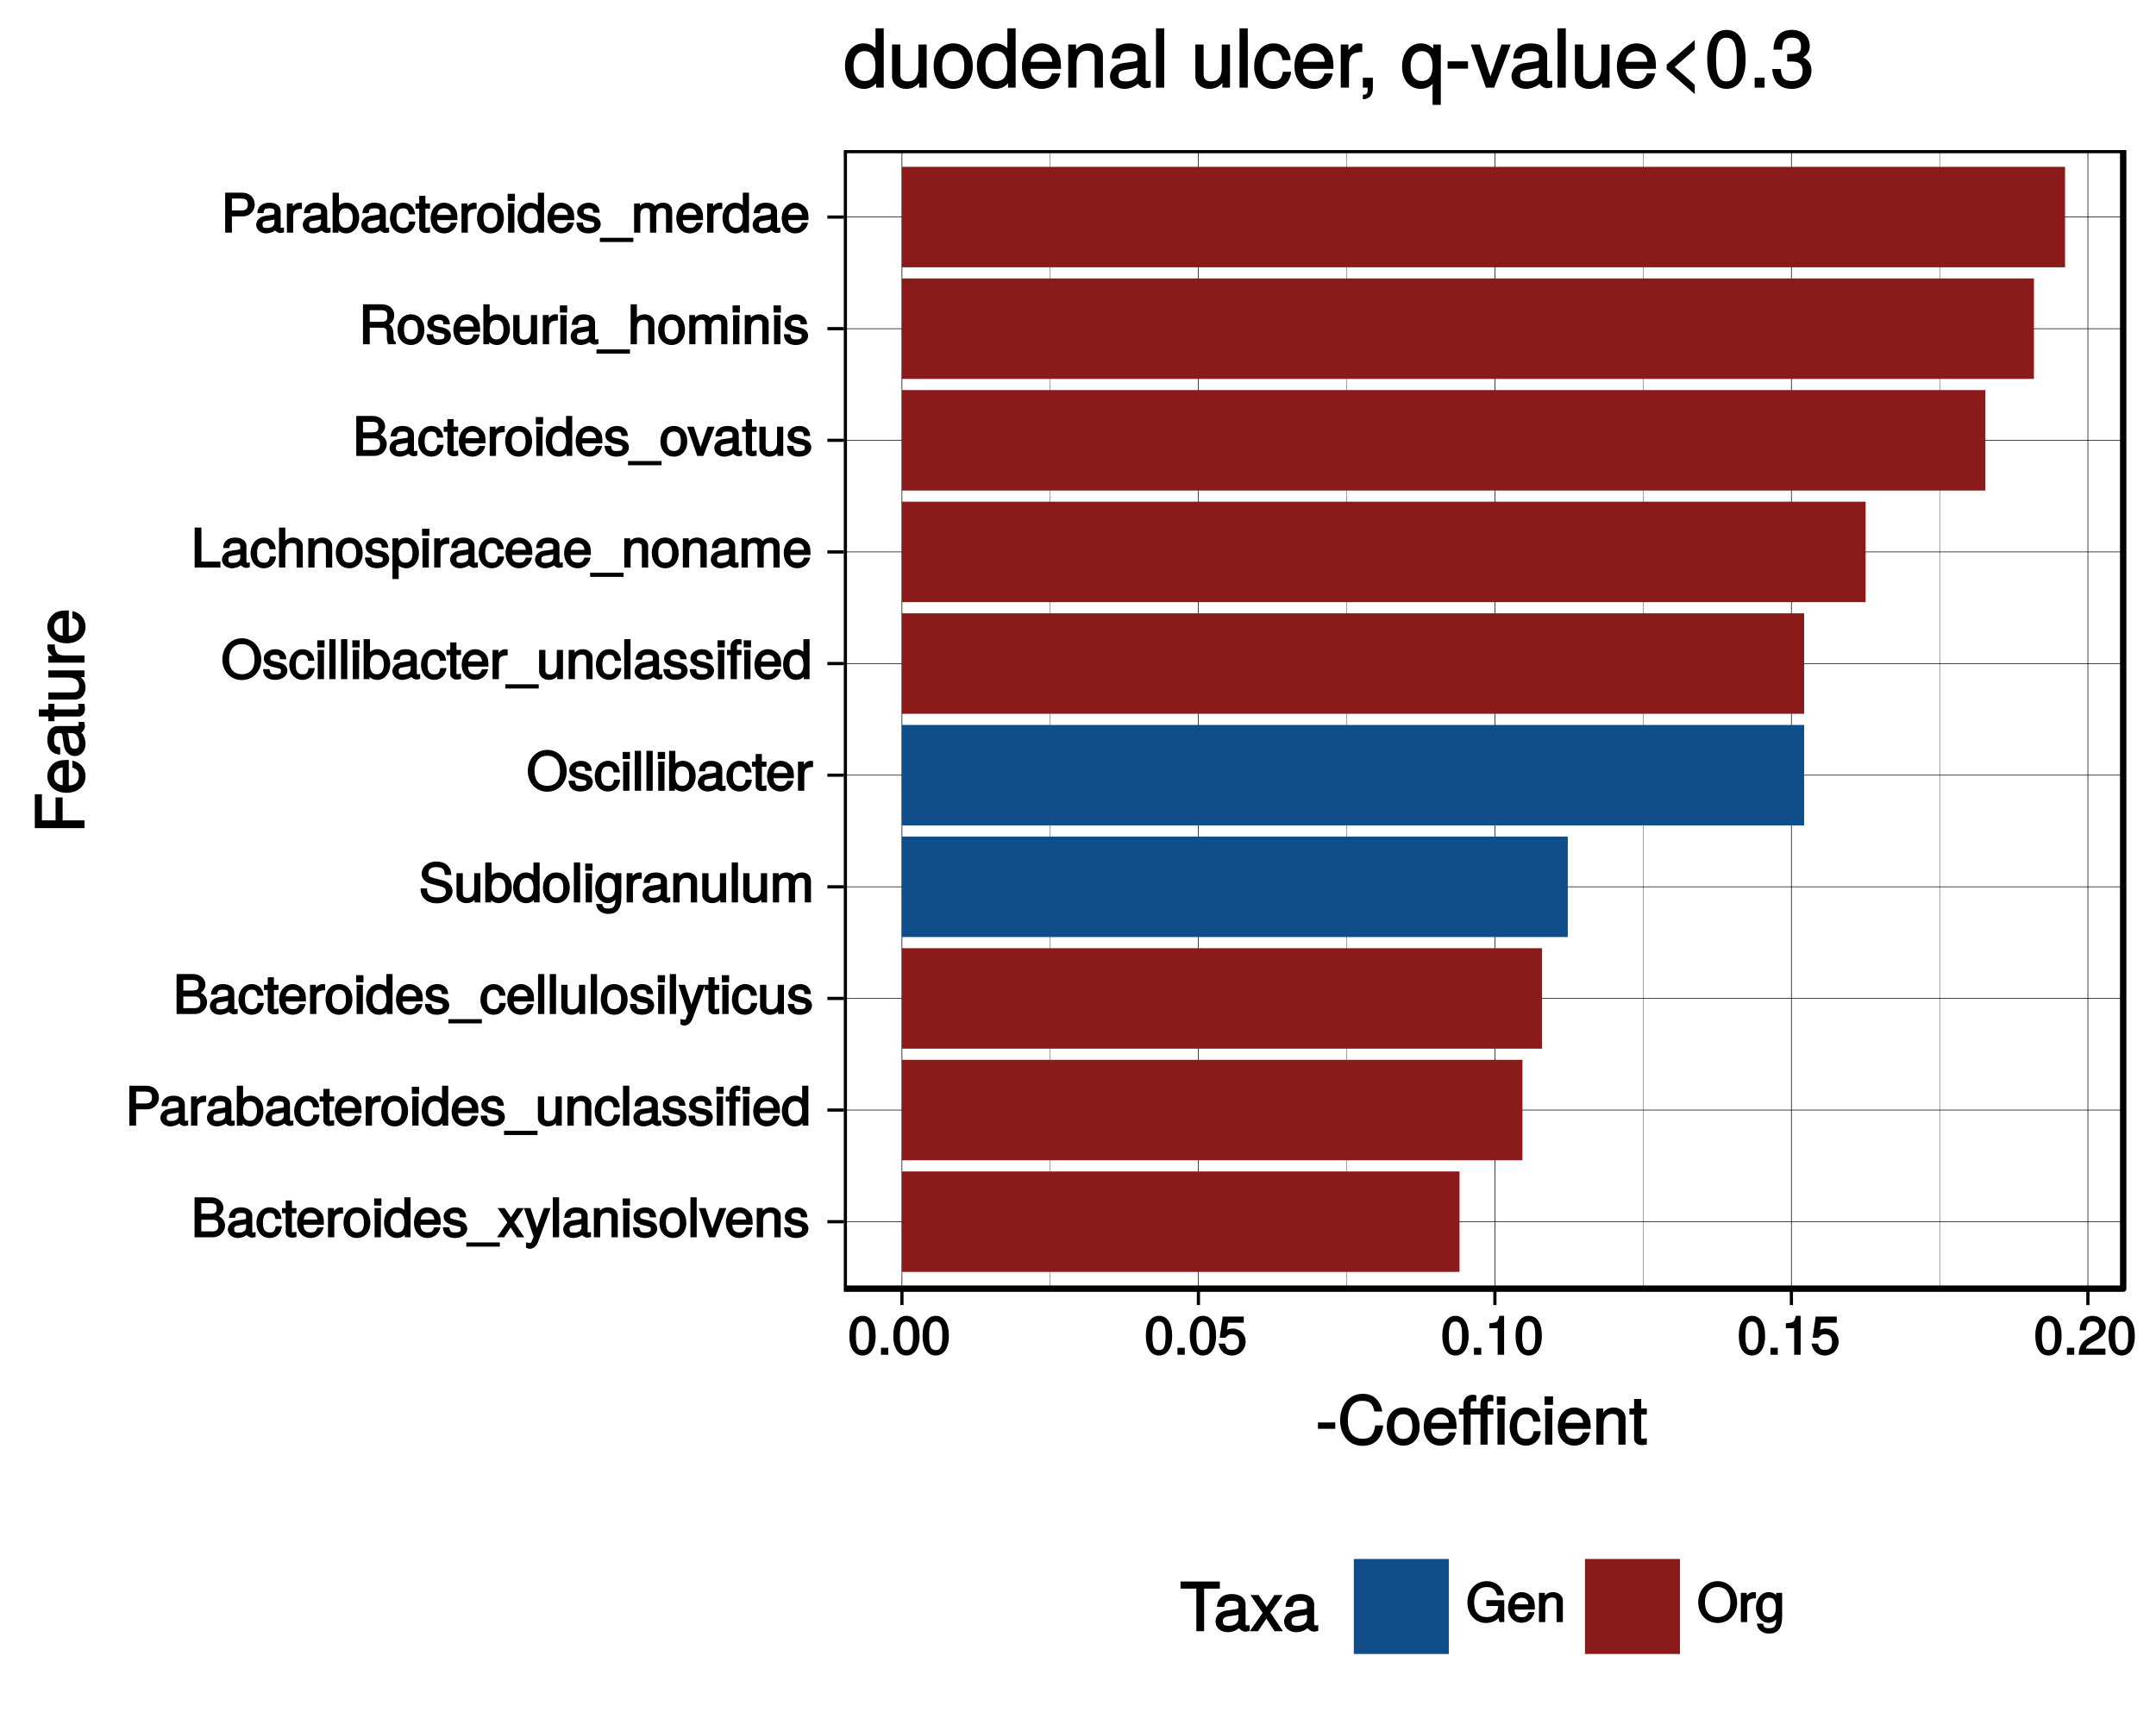 <?xml version="1.0" encoding="UTF-8"?>
<svg xmlns="http://www.w3.org/2000/svg" xmlns:xlink="http://www.w3.org/1999/xlink" width="360pt" height="288pt" viewBox="0 0 360 288" version="1.1">
<defs>
<g>
<symbol overflow="visible" id="glyph0-0">
<path style="stroke:none;" d=""/>
</symbol>
<symbol overflow="visible" id="glyph0-1">
<path style="stroke:none;" d="M 5.625 -1.969 C 5.625 -2.734 5.125 -3.328 4.312 -3.656 L 4.312 -3.391 C 4.891 -3.656 5.344 -4.266 5.344 -4.922 C 5.344 -5.844 4.516 -6.672 3.297 -6.672 L 0.531 -6.672 L 0.531 0 L 3.594 0 C 4.734 0 5.625 -0.906 5.625 -1.969 Z M 4.219 -4.797 C 4.219 -4.156 4 -3.922 3.094 -3.922 L 1.656 -3.922 L 1.656 -5.688 L 3.094 -5.688 C 4 -5.688 4.219 -5.453 4.219 -4.797 Z M 4.5 -1.953 C 4.5 -1.344 4.281 -0.984 3.516 -0.984 L 1.656 -0.984 L 1.656 -2.922 L 3.516 -2.922 C 4.281 -2.922 4.5 -2.578 4.5 -1.953 Z M 4.5 -1.953 "/>
</symbol>
<symbol overflow="visible" id="glyph0-2">
<path style="stroke:none;" d="M 4.859 -0.156 L 4.859 -0.875 C 4.625 -0.812 4.594 -0.812 4.547 -0.812 C 4.297 -0.812 4.297 -0.812 4.297 -1.047 L 4.297 -3.609 C 4.297 -4.438 3.547 -5 2.422 -5 C 1.297 -5 0.453 -4.438 0.406 -3.25 L 1.438 -3.25 C 1.516 -3.938 1.703 -4.062 2.391 -4.062 C 3.047 -4.062 3.266 -3.953 3.266 -3.516 L 3.266 -3.312 C 3.266 -3.016 3.234 -3.016 2.656 -2.938 C 1.625 -2.812 1.453 -2.766 1.172 -2.656 C 0.641 -2.438 0.219 -1.891 0.219 -1.328 C 0.219 -0.5 0.953 0.125 1.875 0.125 C 2.469 0.125 3.156 -0.156 3.359 -0.375 C 3.375 -0.328 3.844 0.062 4.203 0.062 C 4.359 0.062 4.469 0.047 4.859 -0.047 Z M 3.266 -1.719 C 3.266 -1.062 2.75 -0.781 2.047 -0.781 C 1.469 -0.781 1.281 -0.844 1.281 -1.344 C 1.281 -1.828 1.453 -1.906 2.25 -2.016 C 3.016 -2.125 3.172 -2.156 3.266 -2.203 Z M 3.266 -1.719 "/>
</symbol>
<symbol overflow="visible" id="glyph0-3">
<path style="stroke:none;" d="M 4.203 -1.844 L 3.328 -1.844 C 3.172 -0.969 2.953 -0.812 2.328 -0.812 C 1.516 -0.812 1.188 -1.297 1.188 -2.391 C 1.188 -3.547 1.516 -4.062 2.312 -4.062 C 2.922 -4.062 3.156 -3.828 3.266 -3.062 L 4.297 -3.062 C 4.203 -4.312 3.359 -5 2.328 -5 C 1.078 -5 0.109 -3.922 0.109 -2.391 C 0.109 -0.906 1.062 0.125 2.312 0.125 C 3.406 0.125 4.25 -0.656 4.359 -1.844 Z M 4.203 -1.844 "/>
</symbol>
<symbol overflow="visible" id="glyph0-4">
<path style="stroke:none;" d="M 2.391 -0.125 L 2.391 -0.922 C 2.141 -0.859 2.016 -0.844 1.875 -0.844 C 1.562 -0.844 1.625 -0.797 1.625 -1.125 L 1.625 -4.016 L 2.391 -4.016 L 2.391 -4.875 L 1.625 -4.875 L 1.625 -6.141 L 0.594 -6.141 L 0.594 -4.875 L -0.031 -4.875 L -0.031 -4.016 L 0.594 -4.016 L 0.594 -0.797 C 0.594 -0.328 1.062 0.062 1.641 0.062 C 1.812 0.062 1.984 0.047 2.391 -0.031 Z M 2.391 -0.125 "/>
</symbol>
<symbol overflow="visible" id="glyph0-5">
<path style="stroke:none;" d="M 4.656 -2.219 C 4.656 -2.891 4.609 -3.312 4.484 -3.656 C 4.172 -4.422 3.328 -5 2.469 -5 C 1.172 -5 0.188 -3.922 0.188 -2.406 C 0.188 -0.891 1.156 0.125 2.453 0.125 C 3.5 0.125 4.375 -0.594 4.594 -1.656 L 3.562 -1.656 C 3.312 -0.922 3.062 -0.812 2.469 -0.812 C 1.703 -0.812 1.281 -1.172 1.266 -2.094 L 4.656 -2.094 Z M 3.828 -2.781 C 3.828 -2.781 3.609 -2.938 3.641 -2.953 L 1.297 -2.953 C 1.344 -3.641 1.719 -4.062 2.453 -4.062 C 3.172 -4.062 3.578 -3.594 3.578 -2.875 Z M 3.828 -2.781 "/>
</symbol>
<symbol overflow="visible" id="glyph0-6">
<path style="stroke:none;" d="M 2.969 -4.094 L 2.969 -4.969 C 2.703 -5 2.641 -5 2.547 -5 C 2.062 -5 1.594 -4.688 1.172 -4 L 1.438 -3.906 L 1.438 -4.875 L 0.453 -4.875 L 0.453 0 L 1.5 0 L 1.5 -2.531 C 1.5 -3.562 1.688 -3.953 2.969 -3.969 Z M 2.969 -4.094 "/>
</symbol>
<symbol overflow="visible" id="glyph0-7">
<path style="stroke:none;" d="M 4.641 -2.406 C 4.641 -4 3.719 -5 2.391 -5 C 1.094 -5 0.156 -3.984 0.156 -2.438 C 0.156 -0.891 1.094 0.125 2.406 0.125 C 3.688 0.125 4.641 -0.891 4.641 -2.406 Z M 3.562 -2.406 C 3.562 -1.328 3.203 -0.812 2.406 -0.812 C 1.578 -0.812 1.234 -1.312 1.234 -2.438 C 1.234 -3.547 1.578 -4.062 2.406 -4.062 C 3.234 -4.062 3.562 -3.547 3.562 -2.406 Z M 3.562 -2.406 "/>
</symbol>
<symbol overflow="visible" id="glyph0-8">
<path style="stroke:none;" d="M 1.5 -0.125 L 1.5 -4.875 L 0.453 -4.875 L 0.453 0 L 1.5 0 Z M 1.594 -5.438 L 1.594 -6.484 L 0.375 -6.484 L 0.375 -5.297 L 1.594 -5.297 Z M 1.594 -5.438 "/>
</symbol>
<symbol overflow="visible" id="glyph0-9">
<path style="stroke:none;" d="M 4.5 -0.125 L 4.5 -6.672 L 3.469 -6.672 L 3.469 -4.156 L 3.734 -4.25 C 3.422 -4.719 2.828 -5 2.203 -5 C 1.016 -5 0.078 -3.953 0.078 -2.484 C 0.078 -0.922 1 0.125 2.234 0.125 C 2.875 0.125 3.406 -0.141 3.812 -0.719 L 3.547 -0.812 L 3.547 0 L 4.5 0 Z M 3.469 -2.422 C 3.469 -1.359 3.109 -0.812 2.344 -0.812 C 1.531 -0.812 1.141 -1.359 1.141 -2.438 C 1.141 -3.516 1.531 -4.062 2.328 -4.062 C 3.125 -4.062 3.469 -3.484 3.469 -2.422 Z M 3.469 -2.422 "/>
</symbol>
<symbol overflow="visible" id="glyph0-10">
<path style="stroke:none;" d="M 4.188 -1.422 C 4.188 -2.109 3.656 -2.594 2.734 -2.812 L 2.031 -2.969 C 1.438 -3.109 1.328 -3.172 1.328 -3.5 C 1.328 -3.922 1.562 -4.062 2.156 -4.062 C 2.75 -4.062 2.906 -3.938 2.922 -3.328 L 4 -3.328 C 4 -4.359 3.25 -5 2.188 -5 C 1.109 -5 0.25 -4.312 0.25 -3.469 C 0.25 -2.75 0.781 -2.266 1.875 -2 L 2.562 -1.844 C 3.062 -1.719 3.109 -1.703 3.109 -1.359 C 3.109 -0.938 2.844 -0.812 2.203 -0.812 C 1.547 -0.812 1.312 -0.828 1.203 -1.672 L 0.125 -1.672 C 0.172 -0.469 0.938 0.125 2.141 0.125 C 3.297 0.125 4.188 -0.531 4.188 -1.422 Z M 4.188 -1.422 "/>
</symbol>
<symbol overflow="visible" id="glyph0-11">
<path style="stroke:none;" d="M 5.234 1.422 L 5.234 0.859 L -0.359 0.859 L -0.359 1.562 L 5.234 1.562 Z M 5.234 1.422 "/>
</symbol>
<symbol overflow="visible" id="glyph0-12">
<path style="stroke:none;" d="M 4.266 -0.234 L 2.734 -2.516 L 4.375 -4.875 L 3.203 -4.875 L 2.188 -3.328 L 1.156 -4.875 L -0.031 -4.875 L 1.594 -2.484 L -0.125 0 L 1.062 0 L 2.141 -1.641 L 3.219 0 L 4.422 0 Z M 4.266 -0.234 "/>
</symbol>
<symbol overflow="visible" id="glyph0-13">
<path style="stroke:none;" d="M 4.203 -4.875 L 3.297 -4.875 L 1.984 -1.156 L 2.281 -1.156 L 1.062 -4.875 L -0.031 -4.875 L 1.578 -0.109 L 1.297 0.609 C 1.172 0.938 1.172 0.938 0.859 0.938 C 0.75 0.938 0.641 0.922 0.312 0.844 L 0.312 1.734 C 0.516 1.844 0.781 1.922 0.969 1.922 C 1.484 1.922 2.062 1.5 2.312 0.828 L 4.406 -4.875 Z M 4.203 -4.875 "/>
</symbol>
<symbol overflow="visible" id="glyph0-14">
<path style="stroke:none;" d="M 1.484 -0.125 L 1.484 -6.672 L 0.438 -6.672 L 0.438 0 L 1.484 0 Z M 1.484 -0.125 "/>
</symbol>
<symbol overflow="visible" id="glyph0-15">
<path style="stroke:none;" d="M 4.438 -0.125 L 4.438 -3.609 C 4.438 -4.375 3.719 -5 2.828 -5 C 2.141 -5 1.578 -4.703 1.172 -4.062 L 1.438 -3.969 L 1.438 -4.875 L 0.453 -4.875 L 0.453 0 L 1.5 0 L 1.5 -2.672 C 1.5 -3.609 1.859 -4.094 2.609 -4.094 C 3.188 -4.094 3.391 -3.875 3.391 -3.328 L 3.391 0 L 4.438 0 Z M 4.438 -0.125 "/>
</symbol>
<symbol overflow="visible" id="glyph0-16">
<path style="stroke:none;" d="M 4.281 -4.875 L 3.328 -4.875 L 1.984 -1 L 2.297 -1 L 1.016 -4.875 L -0.109 -4.875 L 1.594 0 L 2.609 0 L 4.484 -4.875 Z M 4.281 -4.875 "/>
</symbol>
<symbol overflow="visible" id="glyph0-17">
<path style="stroke:none;" d="M 5.578 -4.656 C 5.578 -5.875 4.719 -6.672 3.453 -6.672 L 0.641 -6.672 L 0.641 0 L 1.766 0 L 1.766 -2.719 L 3.641 -2.719 C 4.688 -2.719 5.578 -3.594 5.578 -4.656 Z M 4.422 -4.703 C 4.422 -4 4.109 -3.703 3.328 -3.703 L 1.766 -3.703 L 1.766 -5.688 L 3.328 -5.688 C 4.109 -5.688 4.422 -5.406 4.422 -4.703 Z M 4.422 -4.703 "/>
</symbol>
<symbol overflow="visible" id="glyph0-18">
<path style="stroke:none;" d="M 4.75 -2.484 C 4.75 -3.984 3.844 -5 2.625 -5 C 2 -5 1.438 -4.734 1.094 -4.219 L 1.359 -4.109 L 1.359 -6.672 L 0.312 -6.672 L 0.312 0 L 1.281 0 L 1.281 -0.797 L 1.016 -0.688 C 1.375 -0.156 1.953 0.125 2.594 0.125 C 3.812 0.125 4.75 -1 4.75 -2.484 Z M 3.672 -2.453 C 3.672 -1.406 3.297 -0.812 2.484 -0.812 C 1.719 -0.812 1.359 -1.391 1.359 -2.438 C 1.359 -3.516 1.719 -4.094 2.484 -4.062 C 3.312 -4.062 3.672 -3.469 3.672 -2.453 Z M 3.672 -2.453 "/>
</symbol>
<symbol overflow="visible" id="glyph0-19">
<path style="stroke:none;" d="M 4.391 -0.125 L 4.391 -4.875 L 3.359 -4.875 L 3.359 -2.203 C 3.359 -1.266 3.016 -0.781 2.25 -0.781 C 1.672 -0.781 1.453 -1 1.453 -1.547 L 1.453 -4.875 L 0.406 -4.875 L 0.406 -1.266 C 0.406 -0.5 1.141 0.125 2.047 0.125 C 2.719 0.125 3.25 -0.141 3.688 -0.75 L 3.422 -0.844 L 3.422 0 L 4.391 0 Z M 4.391 -0.125 "/>
</symbol>
<symbol overflow="visible" id="glyph0-20">
<path style="stroke:none;" d="M 2.422 -4.141 L 2.422 -4.875 L 1.656 -4.875 L 1.656 -5.469 C 1.656 -5.766 1.688 -5.797 2.016 -5.797 C 2.078 -5.797 2.109 -5.797 2.422 -5.781 L 2.422 -6.641 C 2.109 -6.688 2 -6.703 1.859 -6.703 C 1.172 -6.703 0.609 -6.188 0.609 -5.531 L 0.609 -4.875 L 0 -4.875 L 0 -4.016 L 0.609 -4.016 L 0.609 0 L 1.656 0 L 1.656 -4.016 L 2.422 -4.016 Z M 3.922 -0.125 L 3.922 -4.875 L 2.891 -4.875 L 2.891 0 L 3.922 0 Z M 4.016 -5.438 L 4.016 -6.484 L 2.797 -6.484 L 2.797 -5.297 L 4.016 -5.297 Z M 4.016 -5.438 "/>
</symbol>
<symbol overflow="visible" id="glyph0-21">
<path style="stroke:none;" d="M 5.609 -1.891 C 5.609 -2.688 4.969 -3.391 4.094 -3.641 L 2.484 -4.062 C 1.719 -4.266 1.578 -4.391 1.578 -4.875 C 1.578 -5.531 2 -5.891 2.875 -5.891 C 3.891 -5.891 4.312 -5.547 4.312 -4.578 L 5.391 -4.578 C 5.391 -5.969 4.375 -6.828 2.891 -6.828 C 1.484 -6.828 0.453 -5.922 0.453 -4.766 C 0.453 -3.984 1.031 -3.359 1.875 -3.141 L 3.469 -2.719 C 4.281 -2.5 4.484 -2.312 4.484 -1.812 C 4.484 -1.109 4.109 -0.828 3.016 -0.828 C 1.797 -0.828 1.344 -1.297 1.344 -2.344 L 0.266 -2.344 C 0.266 -0.703 1.438 0.156 2.953 0.156 C 4.578 0.156 5.609 -0.75 5.609 -1.891 Z M 5.609 -1.891 "/>
</symbol>
<symbol overflow="visible" id="glyph0-22">
<path style="stroke:none;" d="M 4.453 -0.891 L 4.453 -4.875 L 3.469 -4.875 L 3.469 -4.078 L 3.734 -4.172 C 3.359 -4.719 2.812 -5 2.219 -5 C 1.047 -5 0.094 -3.891 0.094 -2.391 C 0.094 -0.938 1.078 0.125 2.156 0.125 C 2.734 0.125 3.25 -0.156 3.734 -0.734 L 3.469 -0.828 L 3.469 -0.516 C 3.469 0.703 3.125 1.031 2.266 1.031 C 1.688 1.031 1.391 0.953 1.281 0.266 L 0.234 0.266 C 0.328 1.266 1.156 1.922 2.25 1.922 C 3.688 1.922 4.453 1.141 4.453 -0.891 Z M 3.391 -2.406 C 3.391 -1.312 3.078 -0.812 2.312 -0.812 C 1.5 -0.812 1.172 -1.312 1.172 -2.438 C 1.172 -3.547 1.516 -4.062 2.297 -4.062 C 3.094 -4.062 3.391 -3.531 3.391 -2.406 Z M 3.391 -2.406 "/>
</symbol>
<symbol overflow="visible" id="glyph0-23">
<path style="stroke:none;" d="M 6.828 -0.125 L 6.828 -3.594 C 6.828 -4.422 6.234 -5 5.359 -5 C 4.75 -5 4.266 -4.781 3.969 -4.422 C 3.781 -4.766 3.312 -5 2.703 -5 C 2.094 -5 1.578 -4.734 1.172 -4.188 L 1.438 -4.094 L 1.438 -4.875 L 0.469 -4.875 L 0.469 0 L 1.5 0 L 1.5 -3.031 C 1.5 -3.688 1.844 -4.094 2.438 -4.094 C 2.984 -4.094 3.125 -3.891 3.125 -3.312 L 3.125 0 L 4.172 0 L 4.172 -3.031 C 4.172 -3.688 4.516 -4.094 5.109 -4.094 C 5.641 -4.094 5.797 -3.891 5.797 -3.312 L 5.797 0 L 6.828 0 Z M 6.828 -0.125 "/>
</symbol>
<symbol overflow="visible" id="glyph0-24">
<path style="stroke:none;" d="M 6.672 -3.234 C 6.672 -5.297 5.297 -6.828 3.422 -6.828 C 1.578 -6.828 0.172 -5.297 0.172 -3.297 C 0.172 -1.281 1.578 0.156 3.438 0.156 C 5.312 0.156 6.672 -1.359 6.672 -3.234 Z M 5.547 -3.25 C 5.547 -1.703 4.781 -0.828 3.438 -0.828 C 2.062 -0.828 1.297 -1.703 1.297 -3.297 C 1.297 -4.875 2.062 -5.844 3.422 -5.844 C 4.812 -5.844 5.547 -4.875 5.547 -3.25 Z M 5.547 -3.25 "/>
</symbol>
<symbol overflow="visible" id="glyph0-25">
<path style="stroke:none;" d="M 4.844 -0.125 L 4.844 -0.984 L 1.672 -0.984 L 1.672 -6.672 L 0.547 -6.672 L 0.547 0 L 4.844 0 Z M 4.844 -0.125 "/>
</symbol>
<symbol overflow="visible" id="glyph0-26">
<path style="stroke:none;" d="M 4.422 -0.125 L 4.422 -3.609 C 4.422 -4.391 3.719 -5 2.828 -5 C 2.172 -5 1.656 -4.766 1.234 -4.203 L 1.5 -4.109 L 1.5 -6.672 L 0.453 -6.672 L 0.453 0 L 1.5 0 L 1.5 -2.672 C 1.5 -3.609 1.844 -4.094 2.594 -4.094 C 3.109 -4.094 3.391 -3.938 3.391 -3.328 L 3.391 0 L 4.422 0 Z M 4.422 -0.125 "/>
</symbol>
<symbol overflow="visible" id="glyph0-27">
<path style="stroke:none;" d="M 4.75 -2.391 C 4.75 -3.938 3.844 -5 2.625 -5 C 2 -5 1.375 -4.688 1.031 -4.141 L 1.297 -4.047 L 1.297 -4.875 L 0.328 -4.875 L 0.328 1.922 L 1.359 1.922 L 1.359 -0.688 L 1.094 -0.594 C 1.484 -0.109 2.031 0.125 2.625 0.125 C 3.812 0.125 4.75 -0.922 4.75 -2.391 Z M 3.672 -2.406 C 3.672 -1.359 3.297 -0.812 2.5 -0.812 C 1.719 -0.812 1.359 -1.312 1.359 -2.406 C 1.359 -3.484 1.719 -4.062 2.5 -4.062 C 3.312 -4.062 3.672 -3.516 3.672 -2.406 Z M 3.672 -2.406 "/>
</symbol>
<symbol overflow="visible" id="glyph0-28">
<path style="stroke:none;" d="M 6.125 -0.125 L 6.125 -0.391 C 5.766 -0.641 5.75 -0.781 5.734 -1.625 C 5.719 -2.688 5.406 -3.125 5 -3.312 C 5.438 -3.516 5.875 -4.094 5.875 -4.828 C 5.875 -5.938 5.031 -6.672 3.781 -6.672 L 0.656 -6.672 L 0.656 0 L 1.781 0 L 1.781 -2.766 L 3.75 -2.766 C 4.469 -2.766 4.656 -2.547 4.641 -1.75 L 4.641 -1.172 C 4.625 -0.781 4.703 -0.391 4.875 0 L 6.125 0 Z M 4.719 -4.719 C 4.719 -3.953 4.484 -3.75 3.609 -3.75 L 1.781 -3.75 L 1.781 -5.688 L 3.609 -5.688 C 4.531 -5.688 4.719 -5.438 4.719 -4.719 Z M 4.719 -4.719 "/>
</symbol>
<symbol overflow="visible" id="glyph0-29">
<path style="stroke:none;" d="M 4.609 -3.125 C 4.609 -5.297 3.781 -6.5 2.422 -6.5 C 1.078 -6.5 0.219 -5.281 0.219 -3.188 C 0.219 -1.078 1.078 0.125 2.422 0.125 C 3.734 0.125 4.609 -1.078 4.609 -3.125 Z M 3.516 -3.203 C 3.516 -1.438 3.266 -0.781 2.406 -0.781 C 1.578 -0.781 1.312 -1.469 1.312 -3.172 C 1.312 -4.875 1.578 -5.547 2.422 -5.547 C 3.25 -5.547 3.516 -4.875 3.516 -3.203 Z M 3.516 -3.203 "/>
</symbol>
<symbol overflow="visible" id="glyph0-30">
<path style="stroke:none;" d="M 1.828 -0.125 L 1.828 -1.172 L 0.609 -1.172 L 0.609 0 L 1.828 0 Z M 1.828 -0.125 "/>
</symbol>
<symbol overflow="visible" id="glyph0-31">
<path style="stroke:none;" d="M 4.656 -2.203 C 4.656 -3.438 3.688 -4.375 2.5 -4.375 C 2.062 -4.375 1.594 -4.219 1.547 -4.188 L 1.719 -5.344 L 4.344 -5.344 L 4.344 -6.375 L 0.828 -6.375 L 0.328 -2.844 L 1.281 -2.844 C 1.688 -3.312 1.875 -3.422 2.359 -3.422 C 3.188 -3.422 3.562 -3.016 3.562 -2.094 C 3.562 -1.203 3.203 -0.812 2.359 -0.812 C 1.688 -0.812 1.422 -1.031 1.203 -1.859 L 0.125 -1.859 C 0.406 -0.5 1.266 0.125 2.375 0.125 C 3.641 0.125 4.656 -0.875 4.656 -2.203 Z M 4.656 -2.203 "/>
</symbol>
<symbol overflow="visible" id="glyph0-32">
<path style="stroke:none;" d="M 3.203 -0.125 L 3.203 -6.5 L 2.422 -6.5 C 2.109 -5.406 2.094 -5.406 0.734 -5.25 L 0.734 -4.438 L 2.125 -4.438 L 2.125 0 L 3.203 0 Z M 3.203 -0.125 "/>
</symbol>
<symbol overflow="visible" id="glyph0-33">
<path style="stroke:none;" d="M 4.641 -4.547 C 4.641 -5.594 3.672 -6.5 2.5 -6.5 C 1.219 -6.5 0.328 -5.719 0.281 -4.078 L 1.359 -4.078 C 1.422 -5.25 1.703 -5.562 2.469 -5.562 C 3.172 -5.562 3.547 -5.188 3.547 -4.516 C 3.547 -4.031 3.297 -3.703 2.75 -3.391 L 1.938 -2.922 C 0.641 -2.188 0.219 -1.5 0.125 0 L 4.594 0 L 4.594 -1.031 L 1.344 -1.031 C 1.406 -1.406 1.641 -1.641 2.406 -2.078 L 3.281 -2.562 C 4.156 -3.031 4.641 -3.781 4.641 -4.547 Z M 4.641 -4.547 "/>
</symbol>
<symbol overflow="visible" id="glyph0-34">
<path style="stroke:none;" d="M 6.391 -0.125 L 6.391 -3.656 L 3.406 -3.656 L 3.406 -2.672 L 5.359 -2.672 L 5.359 -2.625 C 5.359 -1.484 4.672 -0.828 3.5 -0.828 C 2.047 -0.828 1.359 -1.75 1.359 -3.312 C 1.359 -4.891 2.109 -5.844 3.453 -5.844 C 4.438 -5.844 4.984 -5.422 5.188 -4.469 L 6.328 -4.469 C 6.062 -5.906 4.938 -6.828 3.469 -6.828 C 1.5 -6.828 0.234 -5.188 0.234 -3.266 C 0.234 -1.297 1.594 0.156 3.328 0.156 C 4.203 0.156 5 -0.188 5.422 -0.672 L 5.594 0 L 6.391 0 Z M 6.391 -0.125 "/>
</symbol>
<symbol overflow="visible" id="glyph1-0">
<path style="stroke:none;" d=""/>
</symbol>
<symbol overflow="visible" id="glyph1-1">
<path style="stroke:none;" d="M 3.25 -2.766 L 3.25 -3.703 L 0.359 -3.703 L 0.359 -2.641 L 3.25 -2.641 Z M 3.25 -2.766 "/>
</symbol>
<symbol overflow="visible" id="glyph1-2">
<path style="stroke:none;" d="M 7.453 -3.203 L 6.266 -3.203 C 6 -1.547 5.516 -0.984 4.156 -0.984 C 2.562 -0.984 1.688 -2.062 1.688 -4.062 C 1.688 -6.109 2.516 -7.312 4.062 -7.312 C 5.328 -7.312 5.844 -6.891 6.125 -5.531 L 7.438 -5.531 C 7.094 -7.422 5.953 -8.484 4.188 -8.484 C 1.766 -8.484 0.391 -6.391 0.391 -4.047 C 0.391 -1.703 1.797 0.203 4.141 0.203 C 6.109 0.203 7.344 -0.969 7.594 -3.203 Z M 7.453 -3.203 "/>
</symbol>
<symbol overflow="visible" id="glyph1-3">
<path style="stroke:none;" d="M 5.734 -2.969 C 5.734 -4.969 4.656 -6.203 2.984 -6.203 C 1.375 -6.203 0.25 -4.953 0.25 -3.016 C 0.25 -1.078 1.359 0.172 3 0.172 C 4.625 0.172 5.734 -1.078 5.734 -2.969 Z M 4.516 -2.984 C 4.516 -1.625 4.016 -0.953 3 -0.953 C 1.984 -0.953 1.484 -1.609 1.484 -3.016 C 1.484 -4.406 1.984 -5.078 3 -5.078 C 4.031 -5.078 4.516 -4.406 4.516 -2.984 Z M 4.516 -2.984 "/>
</symbol>
<symbol overflow="visible" id="glyph1-4">
<path style="stroke:none;" d="M 5.781 -2.75 C 5.781 -3.594 5.703 -4.109 5.547 -4.547 C 5.172 -5.484 4.156 -6.203 3.078 -6.203 C 1.469 -6.203 0.297 -4.875 0.297 -2.984 C 0.297 -1.094 1.438 0.172 3.062 0.172 C 4.375 0.172 5.422 -0.719 5.672 -2.031 L 4.5 -2.031 C 4.203 -1.125 3.828 -0.953 3.094 -0.953 C 2.141 -0.953 1.547 -1.438 1.531 -2.625 L 5.781 -2.625 Z M 4.75 -3.469 C 4.75 -3.469 4.562 -3.625 4.578 -3.641 L 1.562 -3.641 C 1.625 -4.516 2.141 -5.078 3.062 -5.078 C 3.969 -5.078 4.516 -4.469 4.516 -3.562 Z M 4.75 -3.469 "/>
</symbol>
<symbol overflow="visible" id="glyph1-5">
<path style="stroke:none;" d="M 5.812 -5.141 L 5.812 -6.031 L 4.844 -6.031 L 4.844 -6.797 C 4.844 -7.188 4.938 -7.25 5.359 -7.25 C 5.438 -7.25 5.469 -7.25 5.812 -7.234 L 5.812 -8.234 C 5.469 -8.312 5.344 -8.328 5.156 -8.328 C 4.312 -8.328 3.656 -7.703 3.656 -6.875 L 3.656 -6.031 L 2.016 -6.031 L 2.016 -6.797 C 2.016 -7.188 2.094 -7.25 2.516 -7.25 C 2.594 -7.25 2.625 -7.25 2.969 -7.234 L 2.969 -8.234 C 2.625 -8.312 2.516 -8.328 2.328 -8.328 C 1.469 -8.328 0.828 -7.703 0.828 -6.875 L 0.828 -6.031 L 0.062 -6.031 L 0.062 -5.016 L 0.828 -5.016 L 0.828 0 L 2.016 0 L 2.016 -5.016 L 3.656 -5.016 L 3.656 0 L 4.844 0 L 4.844 -5.016 L 5.812 -5.016 Z M 7.688 -0.125 L 7.688 -6.031 L 6.5 -6.031 L 6.5 0 L 7.688 0 Z M 7.812 -6.766 L 7.812 -8.047 L 6.391 -8.047 L 6.391 -6.641 L 7.812 -6.641 Z M 7.812 -6.766 "/>
</symbol>
<symbol overflow="visible" id="glyph1-6">
<path style="stroke:none;" d="M 5.25 -2.25 L 4.203 -2.25 C 4.031 -1.188 3.703 -0.953 2.922 -0.953 C 1.906 -0.953 1.438 -1.594 1.438 -2.953 C 1.438 -4.406 1.891 -5.078 2.891 -5.078 C 3.656 -5.078 4 -4.766 4.141 -3.828 L 5.328 -3.828 C 5.203 -5.375 4.188 -6.203 2.906 -6.203 C 1.359 -6.203 0.203 -4.875 0.203 -2.953 C 0.203 -1.094 1.328 0.172 2.891 0.172 C 4.266 0.172 5.266 -0.797 5.391 -2.25 Z M 5.25 -2.25 "/>
</symbol>
<symbol overflow="visible" id="glyph1-7">
<path style="stroke:none;" d="M 1.812 -0.125 L 1.812 -6.031 L 0.625 -6.031 L 0.625 0 L 1.812 0 Z M 1.938 -6.766 L 1.938 -8.047 L 0.516 -8.047 L 0.516 -6.641 L 1.938 -6.641 Z M 1.938 -6.766 "/>
</symbol>
<symbol overflow="visible" id="glyph1-8">
<path style="stroke:none;" d="M 5.484 -0.125 L 5.484 -4.484 C 5.484 -5.438 4.641 -6.203 3.531 -6.203 C 2.672 -6.203 2.031 -5.828 1.516 -5.031 L 1.75 -4.922 L 1.75 -6.031 L 0.625 -6.031 L 0.625 0 L 1.812 0 L 1.812 -3.312 C 1.812 -4.484 2.328 -5.125 3.25 -5.125 C 3.984 -5.125 4.297 -4.812 4.297 -4.125 L 4.297 0 L 5.484 0 Z M 5.484 -0.125 "/>
</symbol>
<symbol overflow="visible" id="glyph1-9">
<path style="stroke:none;" d="M 2.922 -0.125 L 2.922 -1.078 C 2.672 -1.016 2.531 -1 2.359 -1 C 1.953 -1 1.984 -0.969 1.984 -1.375 L 1.984 -5.016 L 2.922 -5.016 L 2.922 -6.031 L 1.984 -6.031 L 1.984 -7.625 L 0.797 -7.625 L 0.797 -6.031 L 0.016 -6.031 L 0.016 -5.016 L 0.797 -5.016 L 0.797 -0.969 C 0.797 -0.391 1.328 0.078 2.047 0.078 C 2.266 0.078 2.484 0.062 2.922 -0.016 Z M 2.922 -0.125 "/>
</symbol>
<symbol overflow="visible" id="glyph1-10">
<path style="stroke:none;" d="M 6.656 -7.25 L 6.656 -8.297 L 0.094 -8.297 L 0.094 -7.109 L 2.734 -7.109 L 2.734 0 L 4.031 0 L 4.031 -7.109 L 6.656 -7.109 Z M 6.656 -7.25 "/>
</symbol>
<symbol overflow="visible" id="glyph1-11">
<path style="stroke:none;" d="M 6.016 -0.156 L 6.016 -1.016 C 5.781 -0.969 5.734 -0.969 5.688 -0.969 C 5.375 -0.969 5.328 -0.984 5.328 -1.281 L 5.328 -4.484 C 5.328 -5.516 4.438 -6.203 3.031 -6.203 C 1.625 -6.203 0.625 -5.516 0.562 -4.062 L 1.766 -4.062 C 1.844 -4.891 2.141 -5.078 2.984 -5.078 C 3.812 -5.078 4.141 -4.906 4.141 -4.359 L 4.141 -4.109 C 4.141 -3.734 4.047 -3.703 3.328 -3.625 C 2.031 -3.453 1.828 -3.406 1.469 -3.266 C 0.797 -2.984 0.312 -2.328 0.312 -1.625 C 0.312 -0.578 1.188 0.172 2.359 0.172 C 3.094 0.172 3.891 -0.172 4.234 -0.531 C 4.266 -0.375 4.812 0.078 5.266 0.078 C 5.438 0.078 5.594 0.062 6.016 -0.062 Z M 4.141 -2.125 C 4.141 -1.297 3.438 -0.906 2.547 -0.906 C 1.844 -0.906 1.547 -1.016 1.547 -1.656 C 1.547 -2.25 1.828 -2.391 2.812 -2.531 C 3.766 -2.656 3.969 -2.703 4.141 -2.781 Z M 4.141 -2.125 "/>
</symbol>
<symbol overflow="visible" id="glyph1-12">
<path style="stroke:none;" d="M 5.297 -0.234 L 3.359 -3.109 L 5.406 -6.031 L 4.031 -6.031 L 2.734 -4.047 L 1.406 -6.031 L 0.031 -6.031 L 2.062 -3.062 L -0.078 0 L 1.297 0 L 2.688 -2.094 L 4.062 0 L 5.438 0 Z M 5.297 -0.234 "/>
</symbol>
<symbol overflow="visible" id="glyph2-0">
<path style="stroke:none;" d=""/>
</symbol>
<symbol overflow="visible" id="glyph2-1">
<path style="stroke:none;" d="M -7.25 -6.5 L -8.297 -6.5 L -8.297 -0.844 L 0 -0.844 L 0 -2.141 L -3.656 -2.141 L -3.656 -5.969 L -4.828 -5.969 L -4.828 -2.141 L -7.109 -2.141 L -7.109 -6.5 Z M -7.25 -6.5 "/>
</symbol>
<symbol overflow="visible" id="glyph2-2">
<path style="stroke:none;" d="M -2.75 -5.781 C -3.594 -5.781 -4.109 -5.703 -4.547 -5.547 C -5.484 -5.172 -6.203 -4.156 -6.203 -3.078 C -6.203 -1.469 -4.875 -0.297 -2.984 -0.297 C -1.094 -0.297 0.172 -1.438 0.172 -3.062 C 0.172 -4.375 -0.719 -5.422 -2.031 -5.672 L -2.031 -4.5 C -1.125 -4.203 -0.953 -3.828 -0.953 -3.094 C -0.953 -2.141 -1.438 -1.547 -2.625 -1.531 L -2.625 -5.781 Z M -3.469 -4.75 C -3.469 -4.75 -3.625 -4.562 -3.641 -4.578 L -3.641 -1.562 C -4.516 -1.625 -5.078 -2.141 -5.078 -3.062 C -5.078 -3.969 -4.469 -4.516 -3.562 -4.516 Z M -3.469 -4.75 "/>
</symbol>
<symbol overflow="visible" id="glyph2-3">
<path style="stroke:none;" d="M -0.156 -6.016 L -1.016 -6.016 C -0.969 -5.781 -0.969 -5.734 -0.969 -5.688 C -0.969 -5.375 -0.984 -5.328 -1.281 -5.328 L -4.484 -5.328 C -5.516 -5.328 -6.203 -4.438 -6.203 -3.031 C -6.203 -1.625 -5.516 -0.625 -4.062 -0.562 L -4.062 -1.766 C -4.891 -1.844 -5.078 -2.141 -5.078 -2.984 C -5.078 -3.812 -4.906 -4.141 -4.359 -4.141 L -4.109 -4.141 C -3.734 -4.141 -3.703 -4.047 -3.625 -3.328 C -3.453 -2.031 -3.406 -1.828 -3.266 -1.469 C -2.984 -0.797 -2.328 -0.312 -1.625 -0.312 C -0.578 -0.312 0.172 -1.188 0.172 -2.359 C 0.172 -3.094 -0.172 -3.891 -0.531 -4.234 C -0.375 -4.266 0.078 -4.812 0.078 -5.266 C 0.078 -5.438 0.062 -5.594 -0.062 -6.016 Z M -2.125 -4.141 C -1.297 -4.141 -0.906 -3.438 -0.906 -2.547 C -0.906 -1.844 -1.016 -1.547 -1.656 -1.547 C -2.25 -1.547 -2.391 -1.828 -2.531 -2.812 C -2.656 -3.766 -2.703 -3.969 -2.781 -4.141 Z M -2.125 -4.141 "/>
</symbol>
<symbol overflow="visible" id="glyph2-4">
<path style="stroke:none;" d="M -0.125 -2.922 L -1.078 -2.922 C -1.016 -2.672 -1 -2.531 -1 -2.359 C -1 -1.953 -0.969 -1.984 -1.375 -1.984 L -5.016 -1.984 L -5.016 -2.922 L -6.031 -2.922 L -6.031 -1.984 L -7.625 -1.984 L -7.625 -0.797 L -6.031 -0.797 L -6.031 -0.016 L -5.016 -0.016 L -5.016 -0.797 L -0.969 -0.797 C -0.391 -0.797 0.078 -1.328 0.078 -2.047 C 0.078 -2.266 0.062 -2.484 -0.016 -2.922 Z M -0.125 -2.922 "/>
</symbol>
<symbol overflow="visible" id="glyph2-5">
<path style="stroke:none;" d="M -0.125 -5.438 L -6.031 -5.438 L -6.031 -4.25 L -2.719 -4.25 C -1.547 -4.25 -0.906 -3.766 -0.906 -2.812 C -0.906 -2.094 -1.203 -1.766 -1.906 -1.766 L -6.031 -1.766 L -6.031 -0.578 L -1.547 -0.578 C -0.578 -0.578 0.172 -1.438 0.172 -2.547 C 0.172 -3.406 -0.172 -4.031 -0.922 -4.562 L -1.016 -4.328 L 0 -4.328 L 0 -5.438 Z M -0.125 -5.438 "/>
</symbol>
<symbol overflow="visible" id="glyph2-6">
<path style="stroke:none;" d="M -5.094 -3.656 L -6.156 -3.656 C -6.188 -3.375 -6.203 -3.297 -6.203 -3.172 C -6.203 -2.578 -5.812 -2.031 -4.953 -1.5 L -4.844 -1.734 L -6.031 -1.734 L -6.031 -0.625 L 0 -0.625 L 0 -1.812 L -3.125 -1.812 C -4.422 -1.812 -4.938 -2.109 -4.969 -3.656 Z M -5.094 -3.656 "/>
</symbol>
<symbol overflow="visible" id="glyph3-0">
<path style="stroke:none;" d=""/>
</symbol>
<symbol overflow="visible" id="glyph3-1">
<path style="stroke:none;" d="M 6.672 -0.125 L 6.672 -9.906 L 5.297 -9.906 L 5.297 -6.172 L 5.531 -6.266 C 5.062 -6.969 4.234 -7.391 3.312 -7.391 C 1.516 -7.391 0.203 -5.859 0.203 -3.656 C 0.203 -1.328 1.484 0.203 3.359 0.203 C 4.297 0.203 5.062 -0.203 5.656 -1.062 L 5.406 -1.156 L 5.406 0 L 6.672 0 Z M 5.297 -3.562 C 5.297 -1.969 4.672 -1.109 3.516 -1.109 C 2.297 -1.109 1.625 -1.984 1.625 -3.594 C 1.625 -5.203 2.297 -6.094 3.5 -6.094 C 4.688 -6.094 5.297 -5.156 5.297 -3.562 Z M 5.297 -3.562 "/>
</symbol>
<symbol overflow="visible" id="glyph3-2">
<path style="stroke:none;" d="M 6.5 -0.125 L 6.5 -7.203 L 5.125 -7.203 L 5.125 -3.234 C 5.125 -1.828 4.531 -1.047 3.375 -1.047 C 2.516 -1.047 2.094 -1.422 2.094 -2.25 L 2.094 -7.203 L 0.719 -7.203 L 0.719 -1.828 C 0.719 -0.672 1.719 0.203 3.062 0.203 C 4.078 0.203 4.812 -0.203 5.469 -1.109 L 5.234 -1.203 L 5.234 0 L 6.5 0 Z M 6.5 -0.125 "/>
</symbol>
<symbol overflow="visible" id="glyph3-3">
<path style="stroke:none;" d="M 6.859 -3.531 C 6.859 -5.922 5.578 -7.391 3.594 -7.391 C 1.656 -7.391 0.328 -5.922 0.328 -3.594 C 0.328 -1.266 1.641 0.203 3.609 0.203 C 5.547 0.203 6.859 -1.266 6.859 -3.531 Z M 5.438 -3.547 C 5.438 -1.922 4.812 -1.094 3.609 -1.094 C 2.375 -1.094 1.75 -1.922 1.75 -3.594 C 1.75 -5.25 2.375 -6.094 3.609 -6.094 C 4.844 -6.094 5.438 -5.266 5.438 -3.547 Z M 5.438 -3.547 "/>
</symbol>
<symbol overflow="visible" id="glyph3-4">
<path style="stroke:none;" d="M 6.906 -3.281 C 6.906 -4.281 6.828 -4.906 6.625 -5.422 C 6.172 -6.562 4.984 -7.391 3.703 -7.391 C 1.766 -7.391 0.391 -5.828 0.391 -3.547 C 0.391 -1.281 1.734 0.203 3.672 0.203 C 5.25 0.203 6.484 -0.828 6.781 -2.375 L 5.406 -2.375 C 5.062 -1.328 4.594 -1.094 3.703 -1.094 C 2.562 -1.094 1.828 -1.688 1.812 -3.141 L 6.906 -3.141 Z M 5.688 -4.156 C 5.688 -4.156 5.5 -4.297 5.5 -4.312 L 1.844 -4.312 C 1.922 -5.406 2.578 -6.094 3.688 -6.094 C 4.766 -6.094 5.453 -5.328 5.453 -4.25 Z M 5.688 -4.156 "/>
</symbol>
<symbol overflow="visible" id="glyph3-5">
<path style="stroke:none;" d="M 6.562 -0.125 L 6.562 -5.359 C 6.562 -6.516 5.578 -7.391 4.234 -7.391 C 3.203 -7.391 2.438 -6.938 1.828 -5.984 L 2.078 -5.891 L 2.078 -7.203 L 0.781 -7.203 L 0.781 0 L 2.156 0 L 2.156 -3.953 C 2.156 -5.359 2.781 -6.156 3.906 -6.156 C 4.781 -6.156 5.188 -5.75 5.188 -4.922 L 5.188 0 L 6.562 0 Z M 6.562 -0.125 "/>
</symbol>
<symbol overflow="visible" id="glyph3-6">
<path style="stroke:none;" d="M 7.203 -0.156 L 7.203 -1.156 C 6.938 -1.109 6.891 -1.109 6.828 -1.109 C 6.438 -1.109 6.359 -1.156 6.359 -1.5 L 6.359 -5.359 C 6.359 -6.594 5.328 -7.391 3.625 -7.391 C 1.953 -7.391 0.781 -6.609 0.703 -4.875 L 2.094 -4.875 C 2.188 -5.844 2.562 -6.094 3.594 -6.094 C 4.578 -6.094 4.984 -5.859 4.984 -5.203 L 4.984 -4.906 C 4.984 -4.453 4.859 -4.391 3.984 -4.297 C 2.422 -4.094 2.188 -4.047 1.766 -3.875 C 0.969 -3.531 0.406 -2.766 0.406 -1.922 C 0.406 -0.672 1.422 0.203 2.828 0.203 C 3.703 0.203 4.656 -0.219 5.094 -0.672 C 5.156 -0.422 5.766 0.094 6.312 0.094 C 6.531 0.094 6.703 0.062 7.203 -0.047 Z M 4.984 -2.516 C 4.984 -1.531 4.125 -1.047 3.062 -1.047 C 2.203 -1.047 1.828 -1.203 1.828 -1.953 C 1.828 -2.688 2.188 -2.859 3.359 -3.031 C 4.531 -3.188 4.766 -3.25 4.984 -3.359 Z M 4.984 -2.516 "/>
</symbol>
<symbol overflow="visible" id="glyph3-7">
<path style="stroke:none;" d="M 2.125 -0.125 L 2.125 -9.906 L 0.75 -9.906 L 0.75 0 L 2.125 0 Z M 2.125 -0.125 "/>
</symbol>
<symbol overflow="visible" id="glyph3-8">
<path style="stroke:none;" d=""/>
</symbol>
<symbol overflow="visible" id="glyph3-9">
<path style="stroke:none;" d="M 6.297 -2.656 L 5.062 -2.656 C 4.859 -1.406 4.438 -1.094 3.5 -1.094 C 2.281 -1.094 1.688 -1.891 1.688 -3.531 C 1.688 -5.25 2.266 -6.094 3.469 -6.094 C 4.391 -6.094 4.828 -5.688 4.984 -4.594 L 6.359 -4.594 C 6.219 -6.422 5.031 -7.391 3.484 -7.391 C 1.625 -7.391 0.266 -5.828 0.266 -3.531 C 0.266 -1.297 1.594 0.203 3.469 0.203 C 5.125 0.203 6.297 -0.922 6.438 -2.656 Z M 6.297 -2.656 "/>
</symbol>
<symbol overflow="visible" id="glyph3-10">
<path style="stroke:none;" d="M 4.375 -6.094 L 4.375 -7.328 C 4.047 -7.375 3.969 -7.391 3.812 -7.391 C 3.109 -7.391 2.453 -6.922 1.828 -5.891 L 2.062 -5.797 L 2.062 -7.203 L 0.781 -7.203 L 0.781 0 L 2.156 0 L 2.156 -3.719 C 2.156 -5.281 2.531 -5.922 4.375 -5.953 Z M 4.375 -6.094 "/>
</symbol>
<symbol overflow="visible" id="glyph3-11">
<path style="stroke:none;" d="M 2.672 0.078 L 2.672 -1.656 L 1 -1.656 L 1 0 L 1.797 0 L 1.797 0.109 C 1.797 1.016 1.766 1.141 1 1.172 L 1 1.938 C 2.078 1.938 2.672 1.219 2.672 0.078 Z M 2.672 0.078 "/>
</symbol>
<symbol overflow="visible" id="glyph3-12">
<path style="stroke:none;" d="M 6.672 2.75 L 6.672 -7.203 L 5.406 -7.203 L 5.406 -6.125 L 5.656 -6.219 C 5.141 -6.938 4.266 -7.391 3.359 -7.391 C 1.531 -7.391 0.203 -5.812 0.203 -3.516 C 0.203 -1.266 1.484 0.203 3.297 0.203 C 4.266 0.203 5.016 -0.188 5.531 -0.938 L 5.297 -1.031 L 5.297 2.875 L 6.672 2.875 Z M 5.297 -3.547 C 5.297 -1.969 4.672 -1.109 3.516 -1.109 C 2.297 -1.109 1.625 -1.984 1.625 -3.594 C 1.625 -5.188 2.297 -6.094 3.516 -6.094 C 4.688 -6.094 5.297 -5.156 5.297 -3.547 Z M 5.297 -3.547 "/>
</symbol>
<symbol overflow="visible" id="glyph3-13">
<path style="stroke:none;" d="M 3.875 -3.297 L 3.875 -4.391 L 0.469 -4.391 L 0.469 -3.172 L 3.875 -3.172 Z M 3.875 -3.297 "/>
</symbol>
<symbol overflow="visible" id="glyph3-14">
<path style="stroke:none;" d="M 6.422 -7.203 L 5.078 -7.203 L 3.078 -1.438 L 3.359 -1.438 L 1.469 -7.203 L -0.062 -7.203 L 2.469 0 L 3.844 0 L 6.609 -7.203 Z M 6.422 -7.203 "/>
</symbol>
<symbol overflow="visible" id="glyph3-15">
<path style="stroke:none;" d="M 6.047 0.781 L 6.047 -0.469 L 2.688 -3.438 L 6.047 -6.391 L 6.047 -7.953 L 1.359 -3.844 L 1.359 -3.031 L 6.047 1.078 Z M 6.047 0.781 "/>
</symbol>
<symbol overflow="visible" id="glyph3-16">
<path style="stroke:none;" d="M 6.828 -4.641 C 6.828 -7.875 5.672 -9.641 3.625 -9.641 C 1.609 -9.641 0.422 -7.859 0.422 -4.719 C 0.422 -1.562 1.625 0.203 3.625 0.203 C 5.609 0.203 6.828 -1.562 6.828 -4.641 Z M 5.359 -4.734 C 5.359 -2.094 4.891 -1.047 3.609 -1.047 C 2.375 -1.047 1.891 -2.141 1.891 -4.703 C 1.891 -7.266 2.375 -8.328 3.625 -8.328 C 4.891 -8.328 5.359 -7.25 5.359 -4.734 Z M 5.359 -4.734 "/>
</symbol>
<symbol overflow="visible" id="glyph3-17">
<path style="stroke:none;" d="M 2.656 -0.125 L 2.656 -1.656 L 1 -1.656 L 1 0 L 2.656 0 Z M 2.656 -0.125 "/>
</symbol>
<symbol overflow="visible" id="glyph3-18">
<path style="stroke:none;" d="M 6.812 -2.859 C 6.812 -3.984 6.219 -4.797 5.094 -5.172 L 5.094 -4.891 C 5.969 -5.234 6.531 -5.984 6.531 -6.922 C 6.531 -8.531 5.328 -9.641 3.547 -9.641 C 1.656 -9.641 0.516 -8.469 0.469 -6.344 L 1.922 -6.344 C 1.938 -7.859 2.375 -8.344 3.562 -8.344 C 4.594 -8.344 5.062 -7.875 5.062 -6.875 C 5.062 -5.875 4.781 -5.609 2.766 -5.609 L 2.766 -4.359 L 3.547 -4.359 C 4.828 -4.359 5.344 -3.875 5.344 -2.844 C 5.344 -1.656 4.766 -1.109 3.547 -1.109 C 2.281 -1.109 1.797 -1.594 1.703 -3.109 L 0.266 -3.109 C 0.422 -0.875 1.594 0.203 3.516 0.203 C 5.438 0.203 6.812 -1.078 6.812 -2.859 Z M 6.812 -2.859 "/>
</symbol>
</g>
<clipPath id="clip1">
  <path d="M 140.891 25.055 L 355 25.055 L 355 216 L 140.891 216 Z M 140.891 25.055 "/>
</clipPath>
<clipPath id="clip2">
  <path d="M 175 25.055 L 176 25.055 L 176 216 L 175 216 Z M 175 25.055 "/>
</clipPath>
<clipPath id="clip3">
  <path d="M 224 25.055 L 225 25.055 L 225 216 L 224 216 Z M 224 25.055 "/>
</clipPath>
<clipPath id="clip4">
  <path d="M 274 25.055 L 275 25.055 L 275 216 L 274 216 Z M 274 25.055 "/>
</clipPath>
<clipPath id="clip5">
  <path d="M 323 25.055 L 324 25.055 L 324 216 L 323 216 Z M 323 25.055 "/>
</clipPath>
<clipPath id="clip6">
  <path d="M 140.891 203 L 355 203 L 355 205 L 140.891 205 Z M 140.891 203 "/>
</clipPath>
<clipPath id="clip7">
  <path d="M 140.891 185 L 355 185 L 355 186 L 140.891 186 Z M 140.891 185 "/>
</clipPath>
<clipPath id="clip8">
  <path d="M 140.891 166 L 355 166 L 355 167 L 140.891 167 Z M 140.891 166 "/>
</clipPath>
<clipPath id="clip9">
  <path d="M 140.891 148 L 355 148 L 355 149 L 140.891 149 Z M 140.891 148 "/>
</clipPath>
<clipPath id="clip10">
  <path d="M 140.891 129 L 355 129 L 355 130 L 140.891 130 Z M 140.891 129 "/>
</clipPath>
<clipPath id="clip11">
  <path d="M 140.891 110 L 355 110 L 355 111 L 140.891 111 Z M 140.891 110 "/>
</clipPath>
<clipPath id="clip12">
  <path d="M 140.891 92 L 355 92 L 355 93 L 140.891 93 Z M 140.891 92 "/>
</clipPath>
<clipPath id="clip13">
  <path d="M 140.891 73 L 355 73 L 355 74 L 140.891 74 Z M 140.891 73 "/>
</clipPath>
<clipPath id="clip14">
  <path d="M 140.891 54 L 355 54 L 355 55 L 140.891 55 Z M 140.891 54 "/>
</clipPath>
<clipPath id="clip15">
  <path d="M 140.891 36 L 355 36 L 355 37 L 140.891 37 Z M 140.891 36 "/>
</clipPath>
<clipPath id="clip16">
  <path d="M 150 25.055 L 151 25.055 L 151 216 L 150 216 Z M 150 25.055 "/>
</clipPath>
<clipPath id="clip17">
  <path d="M 200 25.055 L 201 25.055 L 201 216 L 200 216 Z M 200 25.055 "/>
</clipPath>
<clipPath id="clip18">
  <path d="M 249 25.055 L 250 25.055 L 250 216 L 249 216 Z M 249 25.055 "/>
</clipPath>
<clipPath id="clip19">
  <path d="M 299 25.055 L 300 25.055 L 300 216 L 299 216 Z M 299 25.055 "/>
</clipPath>
<clipPath id="clip20">
  <path d="M 348 25.055 L 349 25.055 L 349 216 L 348 216 Z M 348 25.055 "/>
</clipPath>
<clipPath id="clip21">
  <path d="M 140.891 25.055 L 355.52 25.055 L 355.52 216 L 140.891 216 Z M 140.891 25.055 "/>
</clipPath>
</defs>
<g id="surface20983">
<rect x="0" y="0" width="360" height="288" style="fill:rgb(100%,100%,100%);fill-opacity:1;stroke:none;"/>
<rect x="0" y="0" width="360" height="288" style="fill:rgb(100%,100%,100%);fill-opacity:1;stroke:none;"/>
<path style="fill:none;stroke-width:1.067;stroke-linecap:round;stroke-linejoin:round;stroke:rgb(100%,100%,100%);stroke-opacity:1;stroke-miterlimit:10;" d="M 0 288 L 360 288 L 360 0 L 0 0 Z M 0 288 "/>
<g clip-path="url(#clip1)" clip-rule="nonzero">
<path style=" stroke:none;fill-rule:nonzero;fill:rgb(100%,100%,100%);fill-opacity:1;" d="M 140.891 215.152 L 354.52 215.152 L 354.52 25.055 L 140.891 25.055 Z M 140.891 215.152 "/>
</g>
<g clip-path="url(#clip2)" clip-rule="nonzero">
<path style="fill:none;stroke-width:0.053;stroke-linecap:butt;stroke-linejoin:round;stroke:rgb(0%,0%,0%);stroke-opacity:1;stroke-miterlimit:10;" d="M 175.355 215.152 L 175.355 25.055 "/>
</g>
<g clip-path="url(#clip3)" clip-rule="nonzero">
<path style="fill:none;stroke-width:0.053;stroke-linecap:butt;stroke-linejoin:round;stroke:rgb(0%,0%,0%);stroke-opacity:1;stroke-miterlimit:10;" d="M 224.859 215.152 L 224.859 25.055 "/>
</g>
<g clip-path="url(#clip4)" clip-rule="nonzero">
<path style="fill:none;stroke-width:0.053;stroke-linecap:butt;stroke-linejoin:round;stroke:rgb(0%,0%,0%);stroke-opacity:1;stroke-miterlimit:10;" d="M 274.367 215.152 L 274.367 25.055 "/>
</g>
<g clip-path="url(#clip5)" clip-rule="nonzero">
<path style="fill:none;stroke-width:0.053;stroke-linecap:butt;stroke-linejoin:round;stroke:rgb(0%,0%,0%);stroke-opacity:1;stroke-miterlimit:10;" d="M 323.875 215.152 L 323.875 25.055 "/>
</g>
<g clip-path="url(#clip6)" clip-rule="nonzero">
<path style="fill:none;stroke-width:0.107;stroke-linecap:butt;stroke-linejoin:round;stroke:rgb(0%,0%,0%);stroke-opacity:1;stroke-miterlimit:10;" d="M 140.891 203.969 L 354.52 203.969 "/>
</g>
<g clip-path="url(#clip7)" clip-rule="nonzero">
<path style="fill:none;stroke-width:0.107;stroke-linecap:butt;stroke-linejoin:round;stroke:rgb(0%,0%,0%);stroke-opacity:1;stroke-miterlimit:10;" d="M 140.891 185.332 L 354.52 185.332 "/>
</g>
<g clip-path="url(#clip8)" clip-rule="nonzero">
<path style="fill:none;stroke-width:0.107;stroke-linecap:butt;stroke-linejoin:round;stroke:rgb(0%,0%,0%);stroke-opacity:1;stroke-miterlimit:10;" d="M 140.891 166.695 L 354.52 166.695 "/>
</g>
<g clip-path="url(#clip9)" clip-rule="nonzero">
<path style="fill:none;stroke-width:0.107;stroke-linecap:butt;stroke-linejoin:round;stroke:rgb(0%,0%,0%);stroke-opacity:1;stroke-miterlimit:10;" d="M 140.891 148.059 L 354.52 148.059 "/>
</g>
<g clip-path="url(#clip10)" clip-rule="nonzero">
<path style="fill:none;stroke-width:0.107;stroke-linecap:butt;stroke-linejoin:round;stroke:rgb(0%,0%,0%);stroke-opacity:1;stroke-miterlimit:10;" d="M 140.891 129.422 L 354.52 129.422 "/>
</g>
<g clip-path="url(#clip11)" clip-rule="nonzero">
<path style="fill:none;stroke-width:0.107;stroke-linecap:butt;stroke-linejoin:round;stroke:rgb(0%,0%,0%);stroke-opacity:1;stroke-miterlimit:10;" d="M 140.891 110.785 L 354.52 110.785 "/>
</g>
<g clip-path="url(#clip12)" clip-rule="nonzero">
<path style="fill:none;stroke-width:0.107;stroke-linecap:butt;stroke-linejoin:round;stroke:rgb(0%,0%,0%);stroke-opacity:1;stroke-miterlimit:10;" d="M 140.891 92.148 L 354.52 92.148 "/>
</g>
<g clip-path="url(#clip13)" clip-rule="nonzero">
<path style="fill:none;stroke-width:0.107;stroke-linecap:butt;stroke-linejoin:round;stroke:rgb(0%,0%,0%);stroke-opacity:1;stroke-miterlimit:10;" d="M 140.891 73.512 L 354.52 73.512 "/>
</g>
<g clip-path="url(#clip14)" clip-rule="nonzero">
<path style="fill:none;stroke-width:0.107;stroke-linecap:butt;stroke-linejoin:round;stroke:rgb(0%,0%,0%);stroke-opacity:1;stroke-miterlimit:10;" d="M 140.891 54.875 L 354.52 54.875 "/>
</g>
<g clip-path="url(#clip15)" clip-rule="nonzero">
<path style="fill:none;stroke-width:0.107;stroke-linecap:butt;stroke-linejoin:round;stroke:rgb(0%,0%,0%);stroke-opacity:1;stroke-miterlimit:10;" d="M 140.891 36.238 L 354.52 36.238 "/>
</g>
<g clip-path="url(#clip16)" clip-rule="nonzero">
<path style="fill:none;stroke-width:0.107;stroke-linecap:butt;stroke-linejoin:round;stroke:rgb(0%,0%,0%);stroke-opacity:1;stroke-miterlimit:10;" d="M 150.602 215.152 L 150.602 25.055 "/>
</g>
<g clip-path="url(#clip17)" clip-rule="nonzero">
<path style="fill:none;stroke-width:0.107;stroke-linecap:butt;stroke-linejoin:round;stroke:rgb(0%,0%,0%);stroke-opacity:1;stroke-miterlimit:10;" d="M 200.109 215.152 L 200.109 25.055 "/>
</g>
<g clip-path="url(#clip18)" clip-rule="nonzero">
<path style="fill:none;stroke-width:0.107;stroke-linecap:butt;stroke-linejoin:round;stroke:rgb(0%,0%,0%);stroke-opacity:1;stroke-miterlimit:10;" d="M 249.613 215.152 L 249.613 25.055 "/>
</g>
<g clip-path="url(#clip19)" clip-rule="nonzero">
<path style="fill:none;stroke-width:0.107;stroke-linecap:butt;stroke-linejoin:round;stroke:rgb(0%,0%,0%);stroke-opacity:1;stroke-miterlimit:10;" d="M 299.121 215.152 L 299.121 25.055 "/>
</g>
<g clip-path="url(#clip20)" clip-rule="nonzero">
<path style="fill:none;stroke-width:0.107;stroke-linecap:butt;stroke-linejoin:round;stroke:rgb(0%,0%,0%);stroke-opacity:1;stroke-miterlimit:10;" d="M 348.629 215.152 L 348.629 25.055 "/>
</g>
<path style=" stroke:none;fill-rule:nonzero;fill:rgb(54.51%,10.196%,10.196%);fill-opacity:1;" d="M 150.602 212.355 L 243.703 212.355 L 243.703 195.582 L 150.602 195.582 Z M 150.602 212.355 "/>
<path style=" stroke:none;fill-rule:nonzero;fill:rgb(54.51%,10.196%,10.196%);fill-opacity:1;" d="M 150.602 193.719 L 254.211 193.719 L 254.211 176.945 L 150.602 176.945 Z M 150.602 193.719 "/>
<path style=" stroke:none;fill-rule:nonzero;fill:rgb(54.51%,10.196%,10.196%);fill-opacity:1;" d="M 150.602 175.082 L 257.484 175.082 L 257.484 158.309 L 150.602 158.309 Z M 150.602 175.082 "/>
<path style=" stroke:none;fill-rule:nonzero;fill:rgb(6.275%,30.588%,54.51%);fill-opacity:1;" d="M 150.602 156.445 L 261.785 156.445 L 261.785 139.672 L 150.602 139.672 Z M 150.602 156.445 "/>
<path style=" stroke:none;fill-rule:nonzero;fill:rgb(6.275%,30.588%,54.51%);fill-opacity:1;" d="M 150.602 137.809 L 301.25 137.809 L 301.25 121.035 L 150.602 121.035 Z M 150.602 137.809 "/>
<path style=" stroke:none;fill-rule:nonzero;fill:rgb(54.51%,10.196%,10.196%);fill-opacity:1;" d="M 150.602 119.172 L 301.25 119.172 L 301.25 102.398 L 150.602 102.398 Z M 150.602 119.172 "/>
<path style=" stroke:none;fill-rule:nonzero;fill:rgb(54.51%,10.196%,10.196%);fill-opacity:1;" d="M 150.602 100.535 L 311.512 100.535 L 311.512 83.762 L 150.602 83.762 Z M 150.602 100.535 "/>
<path style=" stroke:none;fill-rule:nonzero;fill:rgb(54.51%,10.196%,10.196%);fill-opacity:1;" d="M 150.602 81.898 L 331.508 81.898 L 331.508 65.125 L 150.602 65.125 Z M 150.602 81.898 "/>
<path style=" stroke:none;fill-rule:nonzero;fill:rgb(54.51%,10.196%,10.196%);fill-opacity:1;" d="M 150.602 63.262 L 339.617 63.262 L 339.617 46.488 L 150.602 46.488 Z M 150.602 63.262 "/>
<path style=" stroke:none;fill-rule:nonzero;fill:rgb(54.51%,10.196%,10.196%);fill-opacity:1;" d="M 150.602 44.625 L 344.812 44.625 L 344.812 27.852 L 150.602 27.852 Z M 150.602 44.625 "/>
<g clip-path="url(#clip21)" clip-rule="nonzero">
<path style="fill:none;stroke-width:1.067;stroke-linecap:round;stroke-linejoin:round;stroke:rgb(0%,0%,0%);stroke-opacity:1;stroke-miterlimit:10;" d="M 140.891 215.152 L 354.52 215.152 L 354.52 25.055 L 140.891 25.055 Z M 140.891 215.152 "/>
</g>
<g style="fill:rgb(0%,0%,0%);fill-opacity:1;">
  <use xlink:href="#glyph0-1" x="31.957" y="206.571"/>
  <use xlink:href="#glyph0-2" x="37.824" y="206.571"/>
  <use xlink:href="#glyph0-3" x="42.715" y="206.571"/>
  <use xlink:href="#glyph0-4" x="47.113" y="206.571"/>
  <use xlink:href="#glyph0-5" x="49.427" y="206.571"/>
  <use xlink:href="#glyph0-6" x="54.317" y="206.571"/>
  <use xlink:href="#glyph0-7" x="57.203" y="206.571"/>
  <use xlink:href="#glyph0-8" x="62.094" y="206.571"/>
  <use xlink:href="#glyph0-9" x="64.047" y="206.571"/>
  <use xlink:href="#glyph0-5" x="68.938" y="206.571"/>
  <use xlink:href="#glyph0-10" x="73.828" y="206.571"/>
  <use xlink:href="#glyph0-11" x="78.227" y="206.571"/>
  <use xlink:href="#glyph0-12" x="83.117" y="206.571"/>
  <use xlink:href="#glyph0-13" x="87.516" y="206.571"/>
  <use xlink:href="#glyph0-14" x="91.87" y="206.571"/>
  <use xlink:href="#glyph0-2" x="93.823" y="206.571"/>
  <use xlink:href="#glyph0-15" x="98.714" y="206.571"/>
  <use xlink:href="#glyph0-8" x="103.604" y="206.571"/>
  <use xlink:href="#glyph0-10" x="105.558" y="206.571"/>
  <use xlink:href="#glyph0-7" x="109.956" y="206.571"/>
  <use xlink:href="#glyph0-14" x="114.847" y="206.571"/>
  <use xlink:href="#glyph0-16" x="116.8" y="206.571"/>
  <use xlink:href="#glyph0-5" x="121.022" y="206.571"/>
  <use xlink:href="#glyph0-15" x="125.913" y="206.571"/>
  <use xlink:href="#glyph0-10" x="130.804" y="206.571"/>
</g>
<g style="fill:rgb(0%,0%,0%);fill-opacity:1;">
  <use xlink:href="#glyph0-17" x="20.957" y="187.935"/>
  <use xlink:href="#glyph0-2" x="26.561" y="187.935"/>
  <use xlink:href="#glyph0-6" x="31.451" y="187.935"/>
  <use xlink:href="#glyph0-2" x="34.337" y="187.935"/>
  <use xlink:href="#glyph0-18" x="39.228" y="187.935"/>
  <use xlink:href="#glyph0-2" x="44.118" y="187.935"/>
  <use xlink:href="#glyph0-3" x="49.009" y="187.935"/>
  <use xlink:href="#glyph0-4" x="53.407" y="187.935"/>
  <use xlink:href="#glyph0-5" x="55.721" y="187.935"/>
  <use xlink:href="#glyph0-6" x="60.611" y="187.935"/>
  <use xlink:href="#glyph0-7" x="63.497" y="187.935"/>
  <use xlink:href="#glyph0-8" x="68.388" y="187.935"/>
  <use xlink:href="#glyph0-9" x="70.341" y="187.935"/>
  <use xlink:href="#glyph0-5" x="75.231" y="187.935"/>
  <use xlink:href="#glyph0-10" x="80.122" y="187.935"/>
  <use xlink:href="#glyph0-11" x="84.521" y="187.935"/>
  <use xlink:href="#glyph0-19" x="89.411" y="187.935"/>
  <use xlink:href="#glyph0-15" x="94.302" y="187.935"/>
  <use xlink:href="#glyph0-3" x="99.192" y="187.935"/>
  <use xlink:href="#glyph0-14" x="103.591" y="187.935"/>
  <use xlink:href="#glyph0-2" x="105.544" y="187.935"/>
  <use xlink:href="#glyph0-10" x="110.435" y="187.935"/>
  <use xlink:href="#glyph0-10" x="114.833" y="187.935"/>
  <use xlink:href="#glyph0-8" x="119.231" y="187.935"/>
  <use xlink:href="#glyph0-20" x="121.185" y="187.935"/>
  <use xlink:href="#glyph0-5" x="125.583" y="187.935"/>
  <use xlink:href="#glyph0-9" x="130.474" y="187.935"/>
</g>
<g style="fill:rgb(0%,0%,0%);fill-opacity:1;">
  <use xlink:href="#glyph0-1" x="28.957" y="169.298"/>
  <use xlink:href="#glyph0-2" x="34.824" y="169.298"/>
  <use xlink:href="#glyph0-3" x="39.715" y="169.298"/>
  <use xlink:href="#glyph0-4" x="44.113" y="169.298"/>
  <use xlink:href="#glyph0-5" x="46.427" y="169.298"/>
  <use xlink:href="#glyph0-6" x="51.317" y="169.298"/>
  <use xlink:href="#glyph0-7" x="54.203" y="169.298"/>
  <use xlink:href="#glyph0-8" x="59.094" y="169.298"/>
  <use xlink:href="#glyph0-9" x="61.047" y="169.298"/>
  <use xlink:href="#glyph0-5" x="65.938" y="169.298"/>
  <use xlink:href="#glyph0-10" x="70.828" y="169.298"/>
  <use xlink:href="#glyph0-11" x="75.227" y="169.298"/>
  <use xlink:href="#glyph0-3" x="80.117" y="169.298"/>
  <use xlink:href="#glyph0-5" x="84.516" y="169.298"/>
  <use xlink:href="#glyph0-14" x="89.406" y="169.298"/>
  <use xlink:href="#glyph0-14" x="91.359" y="169.298"/>
  <use xlink:href="#glyph0-19" x="93.312" y="169.298"/>
  <use xlink:href="#glyph0-14" x="98.203" y="169.298"/>
  <use xlink:href="#glyph0-7" x="100.156" y="169.298"/>
  <use xlink:href="#glyph0-10" x="105.047" y="169.298"/>
  <use xlink:href="#glyph0-8" x="109.445" y="169.298"/>
  <use xlink:href="#glyph0-14" x="111.398" y="169.298"/>
  <use xlink:href="#glyph0-13" x="113.308" y="169.298"/>
  <use xlink:href="#glyph0-4" x="117.706" y="169.298"/>
  <use xlink:href="#glyph0-8" x="120.151" y="169.298"/>
  <use xlink:href="#glyph0-3" x="122.104" y="169.298"/>
  <use xlink:href="#glyph0-19" x="126.503" y="169.298"/>
  <use xlink:href="#glyph0-10" x="131.394" y="169.298"/>
</g>
<g style="fill:rgb(0%,0%,0%);fill-opacity:1;">
  <use xlink:href="#glyph0-21" x="69.957" y="150.661"/>
  <use xlink:href="#glyph0-19" x="75.824" y="150.661"/>
  <use xlink:href="#glyph0-18" x="80.715" y="150.661"/>
  <use xlink:href="#glyph0-9" x="85.605" y="150.661"/>
  <use xlink:href="#glyph0-7" x="90.496" y="150.661"/>
  <use xlink:href="#glyph0-14" x="95.387" y="150.661"/>
  <use xlink:href="#glyph0-8" x="97.34" y="150.661"/>
  <use xlink:href="#glyph0-22" x="99.293" y="150.661"/>
  <use xlink:href="#glyph0-6" x="104.184" y="150.661"/>
  <use xlink:href="#glyph0-2" x="107.069" y="150.661"/>
  <use xlink:href="#glyph0-15" x="111.96" y="150.661"/>
  <use xlink:href="#glyph0-19" x="116.851" y="150.661"/>
  <use xlink:href="#glyph0-14" x="121.741" y="150.661"/>
  <use xlink:href="#glyph0-19" x="123.694" y="150.661"/>
  <use xlink:href="#glyph0-23" x="128.585" y="150.661"/>
</g>
<g style="fill:rgb(0%,0%,0%);fill-opacity:1;">
  <use xlink:href="#glyph0-24" x="87.957" y="132.024"/>
  <use xlink:href="#glyph0-10" x="94.801" y="132.024"/>
  <use xlink:href="#glyph0-3" x="99.199" y="132.024"/>
  <use xlink:href="#glyph0-8" x="103.598" y="132.024"/>
  <use xlink:href="#glyph0-14" x="105.551" y="132.024"/>
  <use xlink:href="#glyph0-14" x="107.504" y="132.024"/>
  <use xlink:href="#glyph0-8" x="109.457" y="132.024"/>
  <use xlink:href="#glyph0-18" x="111.41" y="132.024"/>
  <use xlink:href="#glyph0-2" x="116.301" y="132.024"/>
  <use xlink:href="#glyph0-3" x="121.191" y="132.024"/>
  <use xlink:href="#glyph0-4" x="125.59" y="132.024"/>
  <use xlink:href="#glyph0-5" x="127.903" y="132.024"/>
  <use xlink:href="#glyph0-6" x="132.794" y="132.024"/>
</g>
<g style="fill:rgb(0%,0%,0%);fill-opacity:1;">
  <use xlink:href="#glyph0-24" x="36.957" y="113.388"/>
  <use xlink:href="#glyph0-10" x="43.801" y="113.388"/>
  <use xlink:href="#glyph0-3" x="48.199" y="113.388"/>
  <use xlink:href="#glyph0-8" x="52.598" y="113.388"/>
  <use xlink:href="#glyph0-14" x="54.551" y="113.388"/>
  <use xlink:href="#glyph0-14" x="56.504" y="113.388"/>
  <use xlink:href="#glyph0-8" x="58.457" y="113.388"/>
  <use xlink:href="#glyph0-18" x="60.41" y="113.388"/>
  <use xlink:href="#glyph0-2" x="65.301" y="113.388"/>
  <use xlink:href="#glyph0-3" x="70.191" y="113.388"/>
  <use xlink:href="#glyph0-4" x="74.59" y="113.388"/>
  <use xlink:href="#glyph0-5" x="76.903" y="113.388"/>
  <use xlink:href="#glyph0-6" x="81.794" y="113.388"/>
  <use xlink:href="#glyph0-11" x="84.724" y="113.388"/>
  <use xlink:href="#glyph0-19" x="89.614" y="113.388"/>
  <use xlink:href="#glyph0-15" x="94.505" y="113.388"/>
  <use xlink:href="#glyph0-3" x="99.396" y="113.388"/>
  <use xlink:href="#glyph0-14" x="103.794" y="113.388"/>
  <use xlink:href="#glyph0-2" x="105.747" y="113.388"/>
  <use xlink:href="#glyph0-10" x="110.638" y="113.388"/>
  <use xlink:href="#glyph0-10" x="115.036" y="113.388"/>
  <use xlink:href="#glyph0-8" x="119.435" y="113.388"/>
  <use xlink:href="#glyph0-20" x="121.388" y="113.388"/>
  <use xlink:href="#glyph0-5" x="125.786" y="113.388"/>
  <use xlink:href="#glyph0-9" x="130.677" y="113.388"/>
</g>
<g style="fill:rgb(0%,0%,0%);fill-opacity:1;">
  <use xlink:href="#glyph0-25" x="31.957" y="94.751"/>
  <use xlink:href="#glyph0-2" x="36.848" y="94.751"/>
  <use xlink:href="#glyph0-3" x="41.738" y="94.751"/>
  <use xlink:href="#glyph0-26" x="46.137" y="94.751"/>
  <use xlink:href="#glyph0-15" x="51.027" y="94.751"/>
  <use xlink:href="#glyph0-7" x="55.918" y="94.751"/>
  <use xlink:href="#glyph0-10" x="60.809" y="94.751"/>
  <use xlink:href="#glyph0-27" x="65.207" y="94.751"/>
  <use xlink:href="#glyph0-8" x="70.098" y="94.751"/>
  <use xlink:href="#glyph0-6" x="72.051" y="94.751"/>
  <use xlink:href="#glyph0-2" x="74.937" y="94.751"/>
  <use xlink:href="#glyph0-3" x="79.827" y="94.751"/>
  <use xlink:href="#glyph0-5" x="84.226" y="94.751"/>
  <use xlink:href="#glyph0-2" x="89.116" y="94.751"/>
  <use xlink:href="#glyph0-5" x="94.007" y="94.751"/>
  <use xlink:href="#glyph0-11" x="98.897" y="94.751"/>
  <use xlink:href="#glyph0-15" x="103.788" y="94.751"/>
  <use xlink:href="#glyph0-7" x="108.679" y="94.751"/>
  <use xlink:href="#glyph0-15" x="113.569" y="94.751"/>
  <use xlink:href="#glyph0-2" x="118.46" y="94.751"/>
  <use xlink:href="#glyph0-23" x="123.351" y="94.751"/>
  <use xlink:href="#glyph0-5" x="130.679" y="94.751"/>
</g>
<g style="fill:rgb(0%,0%,0%);fill-opacity:1;">
  <use xlink:href="#glyph0-1" x="58.957" y="76.114"/>
  <use xlink:href="#glyph0-2" x="64.824" y="76.114"/>
  <use xlink:href="#glyph0-3" x="69.715" y="76.114"/>
  <use xlink:href="#glyph0-4" x="74.113" y="76.114"/>
  <use xlink:href="#glyph0-5" x="76.427" y="76.114"/>
  <use xlink:href="#glyph0-6" x="81.317" y="76.114"/>
  <use xlink:href="#glyph0-7" x="84.203" y="76.114"/>
  <use xlink:href="#glyph0-8" x="89.094" y="76.114"/>
  <use xlink:href="#glyph0-9" x="91.047" y="76.114"/>
  <use xlink:href="#glyph0-5" x="95.938" y="76.114"/>
  <use xlink:href="#glyph0-10" x="100.828" y="76.114"/>
  <use xlink:href="#glyph0-11" x="105.227" y="76.114"/>
  <use xlink:href="#glyph0-7" x="110.117" y="76.114"/>
  <use xlink:href="#glyph0-16" x="114.832" y="76.114"/>
  <use xlink:href="#glyph0-2" x="119.055" y="76.114"/>
  <use xlink:href="#glyph0-4" x="123.945" y="76.114"/>
  <use xlink:href="#glyph0-19" x="126.391" y="76.114"/>
  <use xlink:href="#glyph0-10" x="131.281" y="76.114"/>
</g>
<g style="fill:rgb(0%,0%,0%);fill-opacity:1;">
  <use xlink:href="#glyph0-28" x="59.957" y="57.478"/>
  <use xlink:href="#glyph0-7" x="66.221" y="57.478"/>
  <use xlink:href="#glyph0-10" x="71.111" y="57.478"/>
  <use xlink:href="#glyph0-5" x="75.51" y="57.478"/>
  <use xlink:href="#glyph0-18" x="80.4" y="57.478"/>
  <use xlink:href="#glyph0-19" x="85.291" y="57.478"/>
  <use xlink:href="#glyph0-6" x="90.182" y="57.478"/>
  <use xlink:href="#glyph0-8" x="93.111" y="57.478"/>
  <use xlink:href="#glyph0-2" x="95.064" y="57.478"/>
  <use xlink:href="#glyph0-11" x="99.955" y="57.478"/>
  <use xlink:href="#glyph0-26" x="104.846" y="57.478"/>
  <use xlink:href="#glyph0-7" x="109.736" y="57.478"/>
  <use xlink:href="#glyph0-23" x="114.627" y="57.478"/>
  <use xlink:href="#glyph0-8" x="121.955" y="57.478"/>
  <use xlink:href="#glyph0-15" x="123.908" y="57.478"/>
  <use xlink:href="#glyph0-8" x="128.799" y="57.478"/>
  <use xlink:href="#glyph0-10" x="130.752" y="57.478"/>
</g>
<g style="fill:rgb(0%,0%,0%);fill-opacity:1;">
  <use xlink:href="#glyph0-17" x="36.957" y="38.841"/>
  <use xlink:href="#glyph0-2" x="42.561" y="38.841"/>
  <use xlink:href="#glyph0-6" x="47.451" y="38.841"/>
  <use xlink:href="#glyph0-2" x="50.337" y="38.841"/>
  <use xlink:href="#glyph0-18" x="55.228" y="38.841"/>
  <use xlink:href="#glyph0-2" x="60.118" y="38.841"/>
  <use xlink:href="#glyph0-3" x="65.009" y="38.841"/>
  <use xlink:href="#glyph0-4" x="69.407" y="38.841"/>
  <use xlink:href="#glyph0-5" x="71.721" y="38.841"/>
  <use xlink:href="#glyph0-6" x="76.611" y="38.841"/>
  <use xlink:href="#glyph0-7" x="79.497" y="38.841"/>
  <use xlink:href="#glyph0-8" x="84.388" y="38.841"/>
  <use xlink:href="#glyph0-9" x="86.341" y="38.841"/>
  <use xlink:href="#glyph0-5" x="91.231" y="38.841"/>
  <use xlink:href="#glyph0-10" x="96.122" y="38.841"/>
  <use xlink:href="#glyph0-11" x="100.521" y="38.841"/>
  <use xlink:href="#glyph0-23" x="105.411" y="38.841"/>
  <use xlink:href="#glyph0-5" x="112.739" y="38.841"/>
  <use xlink:href="#glyph0-6" x="117.63" y="38.841"/>
  <use xlink:href="#glyph0-9" x="120.56" y="38.841"/>
  <use xlink:href="#glyph0-2" x="125.45" y="38.841"/>
  <use xlink:href="#glyph0-5" x="130.341" y="38.841"/>
</g>
<path style="fill:none;stroke-width:0.533;stroke-linecap:butt;stroke-linejoin:round;stroke:rgb(0%,0%,0%);stroke-opacity:1;stroke-miterlimit:10;" d="M 138.152 203.969 L 140.891 203.969 "/>
<path style="fill:none;stroke-width:0.533;stroke-linecap:butt;stroke-linejoin:round;stroke:rgb(0%,0%,0%);stroke-opacity:1;stroke-miterlimit:10;" d="M 138.152 185.332 L 140.891 185.332 "/>
<path style="fill:none;stroke-width:0.533;stroke-linecap:butt;stroke-linejoin:round;stroke:rgb(0%,0%,0%);stroke-opacity:1;stroke-miterlimit:10;" d="M 138.152 166.695 L 140.891 166.695 "/>
<path style="fill:none;stroke-width:0.533;stroke-linecap:butt;stroke-linejoin:round;stroke:rgb(0%,0%,0%);stroke-opacity:1;stroke-miterlimit:10;" d="M 138.152 148.059 L 140.891 148.059 "/>
<path style="fill:none;stroke-width:0.533;stroke-linecap:butt;stroke-linejoin:round;stroke:rgb(0%,0%,0%);stroke-opacity:1;stroke-miterlimit:10;" d="M 138.152 129.422 L 140.891 129.422 "/>
<path style="fill:none;stroke-width:0.533;stroke-linecap:butt;stroke-linejoin:round;stroke:rgb(0%,0%,0%);stroke-opacity:1;stroke-miterlimit:10;" d="M 138.152 110.785 L 140.891 110.785 "/>
<path style="fill:none;stroke-width:0.533;stroke-linecap:butt;stroke-linejoin:round;stroke:rgb(0%,0%,0%);stroke-opacity:1;stroke-miterlimit:10;" d="M 138.152 92.148 L 140.891 92.148 "/>
<path style="fill:none;stroke-width:0.533;stroke-linecap:butt;stroke-linejoin:round;stroke:rgb(0%,0%,0%);stroke-opacity:1;stroke-miterlimit:10;" d="M 138.152 73.512 L 140.891 73.512 "/>
<path style="fill:none;stroke-width:0.533;stroke-linecap:butt;stroke-linejoin:round;stroke:rgb(0%,0%,0%);stroke-opacity:1;stroke-miterlimit:10;" d="M 138.152 54.875 L 140.891 54.875 "/>
<path style="fill:none;stroke-width:0.533;stroke-linecap:butt;stroke-linejoin:round;stroke:rgb(0%,0%,0%);stroke-opacity:1;stroke-miterlimit:10;" d="M 138.152 36.238 L 140.891 36.238 "/>
<path style="fill:none;stroke-width:0.533;stroke-linecap:butt;stroke-linejoin:round;stroke:rgb(0%,0%,0%);stroke-opacity:1;stroke-miterlimit:10;" d="M 150.602 217.891 L 150.602 215.152 "/>
<path style="fill:none;stroke-width:0.533;stroke-linecap:butt;stroke-linejoin:round;stroke:rgb(0%,0%,0%);stroke-opacity:1;stroke-miterlimit:10;" d="M 200.109 217.891 L 200.109 215.152 "/>
<path style="fill:none;stroke-width:0.533;stroke-linecap:butt;stroke-linejoin:round;stroke:rgb(0%,0%,0%);stroke-opacity:1;stroke-miterlimit:10;" d="M 249.613 217.891 L 249.613 215.152 "/>
<path style="fill:none;stroke-width:0.533;stroke-linecap:butt;stroke-linejoin:round;stroke:rgb(0%,0%,0%);stroke-opacity:1;stroke-miterlimit:10;" d="M 299.121 217.891 L 299.121 215.152 "/>
<path style="fill:none;stroke-width:0.533;stroke-linecap:butt;stroke-linejoin:round;stroke:rgb(0%,0%,0%);stroke-opacity:1;stroke-miterlimit:10;" d="M 348.629 217.891 L 348.629 215.152 "/>
<g style="fill:rgb(0%,0%,0%);fill-opacity:1;">
  <use xlink:href="#glyph0-29" x="141.602" y="226.185"/>
  <use xlink:href="#glyph0-30" x="146.492" y="226.185"/>
  <use xlink:href="#glyph0-29" x="148.938" y="226.185"/>
  <use xlink:href="#glyph0-29" x="153.828" y="226.185"/>
</g>
<g style="fill:rgb(0%,0%,0%);fill-opacity:1;">
  <use xlink:href="#glyph0-29" x="191.109" y="226.185"/>
  <use xlink:href="#glyph0-30" x="196" y="226.185"/>
  <use xlink:href="#glyph0-29" x="198.445" y="226.185"/>
  <use xlink:href="#glyph0-31" x="203.336" y="226.185"/>
</g>
<g style="fill:rgb(0%,0%,0%);fill-opacity:1;">
  <use xlink:href="#glyph0-29" x="240.613" y="226.185"/>
  <use xlink:href="#glyph0-30" x="245.504" y="226.185"/>
  <use xlink:href="#glyph0-32" x="247.949" y="226.185"/>
  <use xlink:href="#glyph0-29" x="252.84" y="226.185"/>
</g>
<g style="fill:rgb(0%,0%,0%);fill-opacity:1;">
  <use xlink:href="#glyph0-29" x="290.121" y="226.185"/>
  <use xlink:href="#glyph0-30" x="295.012" y="226.185"/>
  <use xlink:href="#glyph0-32" x="297.457" y="226.185"/>
  <use xlink:href="#glyph0-31" x="302.348" y="226.185"/>
</g>
<g style="fill:rgb(0%,0%,0%);fill-opacity:1;">
  <use xlink:href="#glyph0-29" x="339.629" y="226.185"/>
  <use xlink:href="#glyph0-30" x="344.52" y="226.185"/>
  <use xlink:href="#glyph0-33" x="346.965" y="226.185"/>
  <use xlink:href="#glyph0-29" x="351.855" y="226.185"/>
</g>
<g style="fill:rgb(0%,0%,0%);fill-opacity:1;">
  <use xlink:href="#glyph1-1" x="219.707" y="241.19"/>
  <use xlink:href="#glyph1-2" x="223.37" y="241.19"/>
  <use xlink:href="#glyph1-3" x="231.312" y="241.19"/>
  <use xlink:href="#glyph1-4" x="237.429" y="241.19"/>
  <use xlink:href="#glyph1-5" x="243.545" y="241.19"/>
  <use xlink:href="#glyph1-6" x="251.883" y="241.19"/>
  <use xlink:href="#glyph1-7" x="257.383" y="241.19"/>
  <use xlink:href="#glyph1-4" x="259.825" y="241.19"/>
  <use xlink:href="#glyph1-8" x="265.941" y="241.19"/>
  <use xlink:href="#glyph1-9" x="272.058" y="241.19"/>
</g>
<g style="fill:rgb(0%,0%,0%);fill-opacity:1;">
  <use xlink:href="#glyph2-1" x="14.108" y="139.105"/>
  <use xlink:href="#glyph2-2" x="14.108" y="132.659"/>
  <use xlink:href="#glyph2-3" x="14.108" y="126.543"/>
  <use xlink:href="#glyph2-4" x="14.108" y="120.427"/>
  <use xlink:href="#glyph2-5" x="14.108" y="117.369"/>
  <use xlink:href="#glyph2-6" x="14.108" y="111.253"/>
  <use xlink:href="#glyph2-2" x="14.108" y="107.699"/>
</g>
<path style=" stroke:none;fill-rule:nonzero;fill:rgb(100%,100%,100%);fill-opacity:1;" d="M 191.355 282.52 L 304.055 282.52 L 304.055 253.902 L 191.355 253.902 Z M 191.355 282.52 "/>
<g style="fill:rgb(0%,0%,0%);fill-opacity:1;">
  <use xlink:href="#glyph1-10" x="197.027" y="272.339"/>
  <use xlink:href="#glyph1-11" x="202.648" y="272.339"/>
  <use xlink:href="#glyph1-12" x="208.765" y="272.339"/>
  <use xlink:href="#glyph1-11" x="214.101" y="272.339"/>
</g>
<path style=" stroke:none;fill-rule:nonzero;fill:rgb(100%,100%,100%);fill-opacity:1;" d="M 225.344 276.852 L 242.625 276.852 L 242.625 259.57 L 225.344 259.57 Z M 225.344 276.852 "/>
<path style=" stroke:none;fill-rule:nonzero;fill:rgb(6.275%,30.588%,54.51%);fill-opacity:1;" d="M 226.055 276.145 L 241.918 276.145 L 241.918 260.281 L 226.055 260.281 Z M 226.055 276.145 "/>
<path style=" stroke:none;fill-rule:nonzero;fill:rgb(100%,100%,100%);fill-opacity:1;" d="M 263.945 276.852 L 281.227 276.852 L 281.227 259.57 L 263.945 259.57 Z M 263.945 276.852 "/>
<path style=" stroke:none;fill-rule:nonzero;fill:rgb(54.51%,10.196%,10.196%);fill-opacity:1;" d="M 264.652 276.145 L 280.516 276.145 L 280.516 260.281 L 264.652 260.281 Z M 264.652 276.145 "/>
<g style="fill:rgb(0%,0%,0%);fill-opacity:1;">
  <use xlink:href="#glyph0-34" x="244.785" y="270.813"/>
  <use xlink:href="#glyph0-5" x="251.629" y="270.813"/>
  <use xlink:href="#glyph0-15" x="256.52" y="270.813"/>
</g>
<g style="fill:rgb(0%,0%,0%);fill-opacity:1;">
  <use xlink:href="#glyph0-24" x="283.387" y="270.813"/>
  <use xlink:href="#glyph0-6" x="290.23" y="270.813"/>
  <use xlink:href="#glyph0-22" x="293.116" y="270.813"/>
</g>
<g style="fill:rgb(0%,0%,0%);fill-opacity:1;">
  <use xlink:href="#glyph3-1" x="140.891" y="14.633"/>
  <use xlink:href="#glyph3-2" x="148.231" y="14.633"/>
  <use xlink:href="#glyph3-3" x="155.572" y="14.633"/>
  <use xlink:href="#glyph3-1" x="162.913" y="14.633"/>
  <use xlink:href="#glyph3-4" x="170.254" y="14.633"/>
  <use xlink:href="#glyph3-5" x="177.595" y="14.633"/>
  <use xlink:href="#glyph3-6" x="184.936" y="14.633"/>
  <use xlink:href="#glyph3-7" x="192.276" y="14.633"/>
  <use xlink:href="#glyph3-8" x="195.207" y="14.633"/>
  <use xlink:href="#glyph3-2" x="198.878" y="14.633"/>
  <use xlink:href="#glyph3-7" x="206.219" y="14.633"/>
  <use xlink:href="#glyph3-9" x="209.149" y="14.633"/>
  <use xlink:href="#glyph3-4" x="215.751" y="14.633"/>
  <use xlink:href="#glyph3-10" x="223.092" y="14.633"/>
  <use xlink:href="#glyph3-11" x="226.564" y="14.633"/>
  <use xlink:href="#glyph3-8" x="230.235" y="14.633"/>
  <use xlink:href="#glyph3-12" x="233.906" y="14.633"/>
  <use xlink:href="#glyph3-13" x="241.247" y="14.633"/>
  <use xlink:href="#glyph3-14" x="245.644" y="14.633"/>
  <use xlink:href="#glyph3-6" x="251.981" y="14.633"/>
  <use xlink:href="#glyph3-7" x="259.322" y="14.633"/>
  <use xlink:href="#glyph3-2" x="262.253" y="14.633"/>
  <use xlink:href="#glyph3-4" x="269.594" y="14.633"/>
  <use xlink:href="#glyph3-15" x="276.935" y="14.633"/>
  <use xlink:href="#glyph3-16" x="284.646" y="14.633"/>
  <use xlink:href="#glyph3-17" x="291.986" y="14.633"/>
  <use xlink:href="#glyph3-18" x="295.657" y="14.633"/>
</g>
</g>
</svg>
